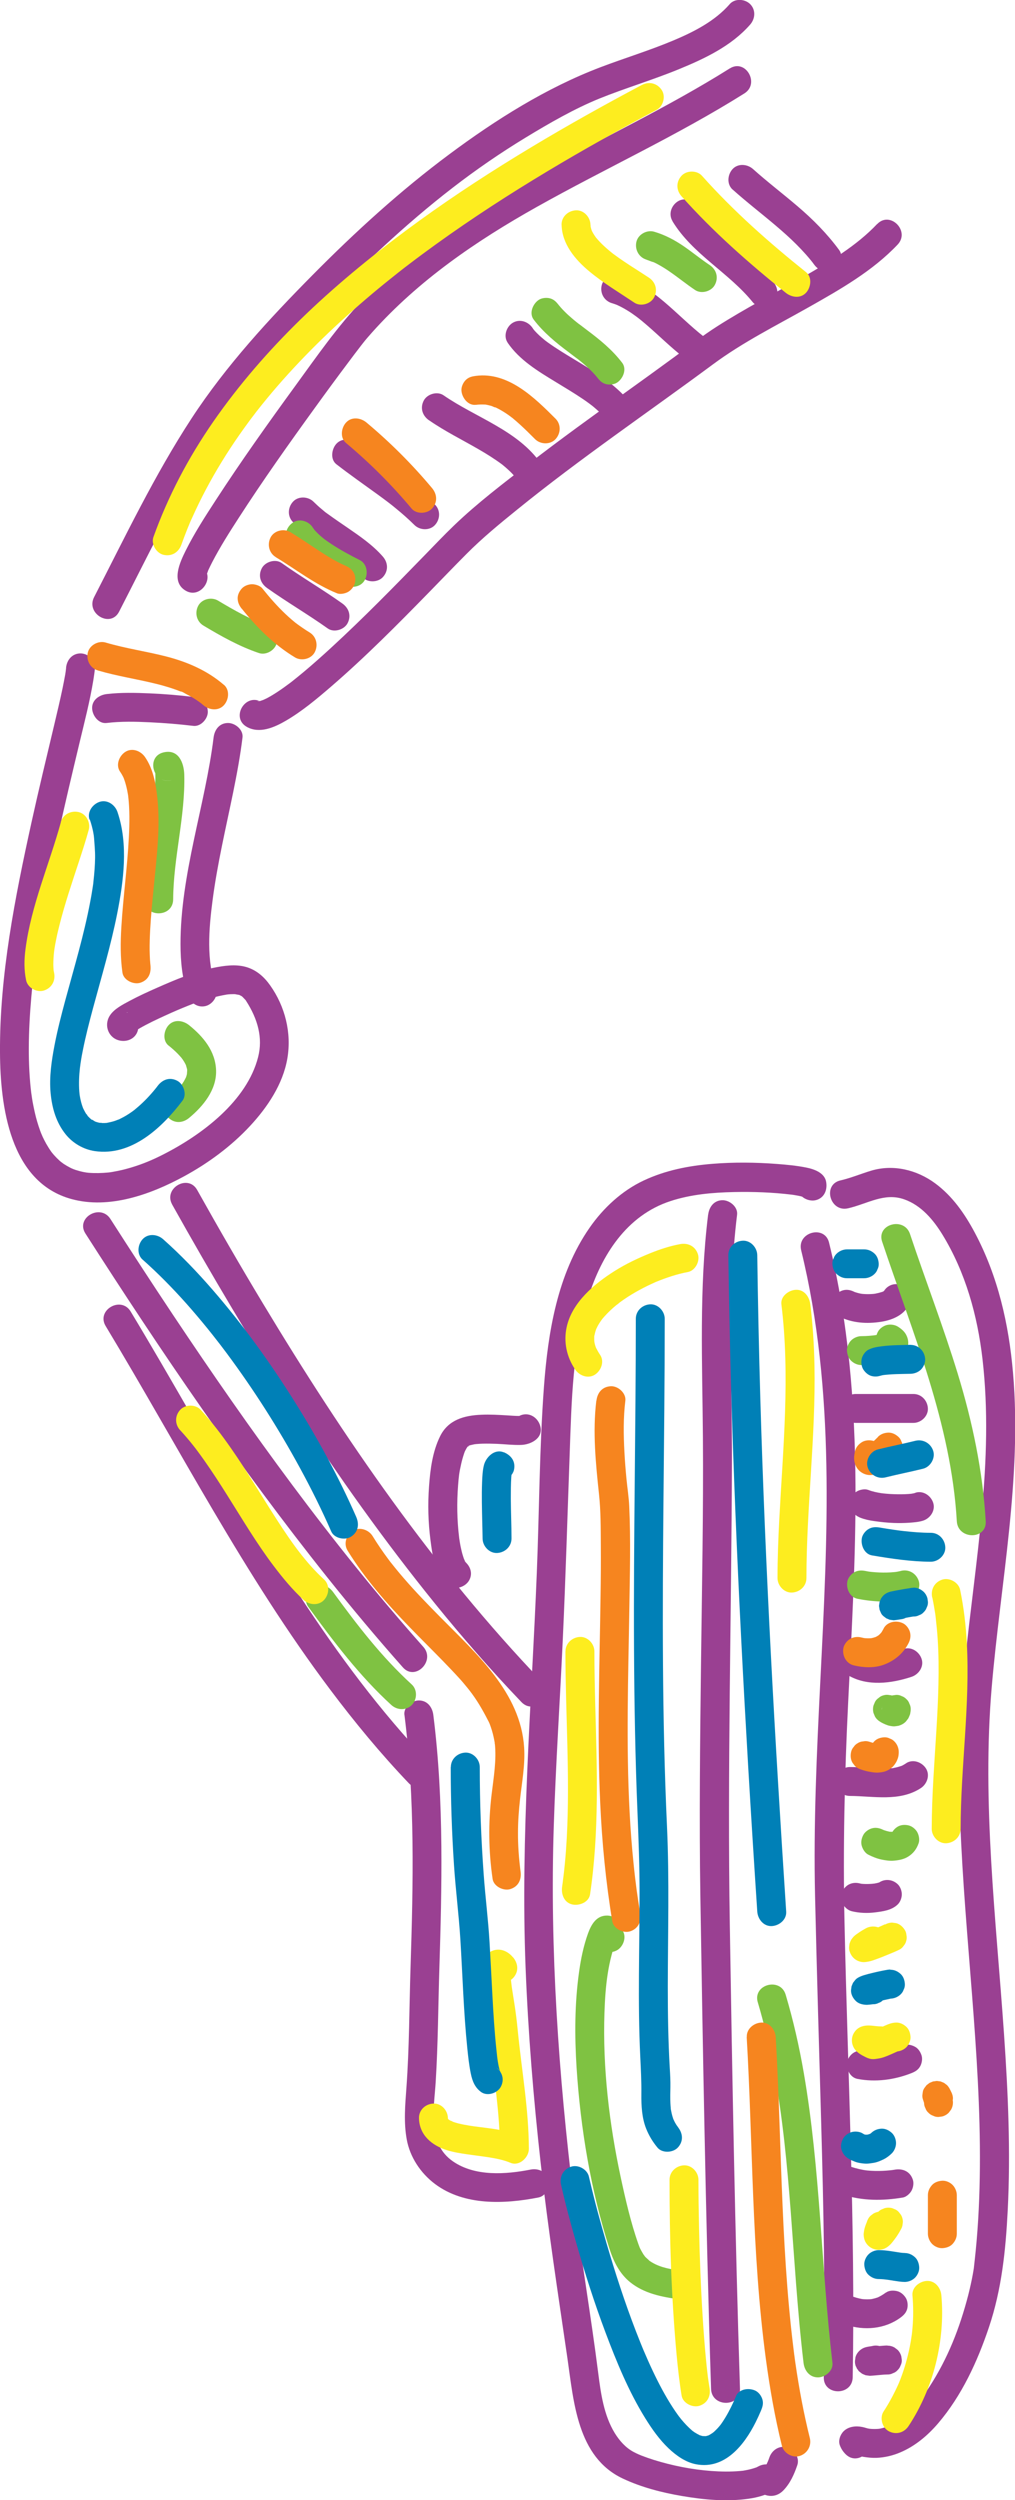 <?xml version="1.0" encoding="UTF-8"?><svg id="Layer_2" xmlns="http://www.w3.org/2000/svg" viewBox="0 0 175.49 432.22"><defs><style>.cls-1{fill:#0080b7;}.cls-2{fill:#f6851f;}.cls-3{fill:#fded1f;}.cls-4{fill:#9a4092;}.cls-5{fill:#7fc242;}</style></defs><g id="Layer_1-2"><path class="cls-4" d="M122.43,209.99c-1.57,12.75-1,25.63-.9,38.44s-.17,26.22-.33,39.32-.32,26.7-.11,40.05c.21,13.39,.44,26.77,.71,40.16,.3,15.01,.66,30.02,1.14,45.03,.1,3.21,5.1,3.22,5,0-.85-26.75-1.33-53.52-1.76-80.28-.43-26.63,.28-53.24,.37-79.86,.05-14.28-.85-28.64,.89-42.86,.16-1.34-1.27-2.5-2.5-2.5-1.49,0-2.33,1.15-2.5,2.5h0Z"/><path class="cls-4" d="M142.84,204.33c-.26-1.58-2.07-2.21-3.41-2.48-1.68-.34-3.41-.5-5.12-.63-3.7-.28-7.43-.32-11.13-.02-4.11,.33-8.13,1.12-11.88,2.88s-6.97,4.72-9.37,8.18c-5.56,8-7.19,18.05-7.89,27.56-.78,10.69-.8,21.43-1.23,32.14-.91,22.71-2.82,45.4-1.94,68.14,.44,11.33,1.36,22.65,2.62,33.92s2.98,22.44,4.61,33.64c1.09,7.5,1.68,17.11,9.58,20.83,3.23,1.52,6.74,2.42,10.25,3.02,3.81,.65,7.71,1.01,11.55,.46,1.48-.21,2.89-.61,4.22-1.3l-3.03-.39c1.38,1.36,3.34,1.76,4.8,.23,1.17-1.23,1.84-2.75,2.38-4.33,.44-1.28-.5-2.73-1.75-3.08-1.37-.38-2.63,.46-3.08,1.75-.31,.91-.69,1.7-1.36,2.4l1.77-.73c1.05,.63,1.3,.71,.77,.23-.82-.81-2.03-.91-3.03-.39-.12,.06-.25,.13-.37,.19,.45-.18,.08-.03,0,0-.29,.1-.59,.2-.89,.28-.32,.09-.65,.16-.98,.22-.62,.11-.29,.07-.94,.13-1.67,.15-3.35,.12-5.01,0-3.36-.25-6.74-.92-9.98-1.93-.7-.22-1.38-.46-2.06-.72-.31-.12-.79-.32-1.41-.65-1.37-.73-2.43-1.94-3.24-3.25-1.89-3.09-2.41-6.85-2.86-10.38-1.27-10.06-3.01-20.06-4.24-30.13-1.31-10.71-2.34-21.45-2.96-32.22s-.83-21.38-.49-32.06,1.06-21.54,1.56-32.31c.5-10.76,.81-21.52,1.2-32.29,.32-9.01,.49-18.21,3.2-26.9,2.28-7.33,6.63-14.22,14.23-16.7,3.55-1.16,7.27-1.48,10.99-1.56,3.32-.07,6.66,.05,9.95,.45,.46,.06-.28-.04,.15,.02,.17,.02,.34,.05,.5,.08,.3,.05,.6,.1,.89,.17,.22,.05,.47,.16,.7,.19,.32,.04-.45-.24-.23-.09-.2-.13-.79-.76-.86-1.18,.22,1.33,1.87,2.08,3.08,1.75,1.42-.39,1.96-1.74,1.75-3.08h0Z"/><path class="cls-4" d="M138.52,216.16c5.96,24.36,4.55,49.67,3.31,74.49-.62,12.36-1.19,24.73-.91,37.11,.3,13.08,.69,26.15,1.06,39.22,.41,14.67,.71,29.34,.45,44.01-.06,3.22,4.94,3.22,5,0,.47-26.27-.86-52.52-1.42-78.78-.27-12.62,.01-25.19,.63-37.8s1.34-25.11,1.27-37.69c-.08-14.07-1.22-28.2-4.57-41.9-.76-3.12-5.59-1.8-4.82,1.33h0Z"/><path class="cls-4" d="M146.6,208.9c3.44-.8,6.29-2.77,9.73-1.56,2.94,1.03,5.04,3.53,6.62,6.11,3.98,6.5,6.05,13.97,6.92,21.5,2.02,17.51-1.28,35.12-3.04,52.51-.94,9.22-1.16,18.41-.8,27.67,.38,9.96,1.27,19.9,2.04,29.83s1.43,19.78,1.35,29.69c-.04,4.85-.25,9.69-.73,14.52-.09,.93-.2,1.86-.3,2.78-.07,.63,.06-.34-.04,.31-.05,.31-.1,.63-.16,.94-.22,1.21-.49,2.4-.79,3.59-1.47,5.68-3.53,10.95-6.73,15.87-.81,1.25-1.37,2.02-2.28,3.05-.42,.47-.86,.93-1.31,1.37-.24,.23-.48,.44-.73,.66-.12,.1-.24,.21-.37,.31,.2-.16,.07-.05-.06,.04-.49,.36-1,.69-1.54,.98-.23,.12-.46,.24-.69,.34-.35,.16,.35-.13,0,0-.17,.06-.34,.12-.51,.18-.24,.08-.48,.14-.72,.2-.14,.03-.28,.06-.42,.09-.38,.08,.41-.04,.03,0-.58,.06-1.15,.06-1.73,0-.39-.03,.39,.07,0,0-.11-.02-.22-.04-.33-.06-.3-.08-.6-.18-.9-.24-1.12-.24-2.42-.1-3.26,.74-.59,.59-.95,1.62-.64,2.43,.23,.6,.53,1.06,.97,1.51,2.26,2.3,5.8-1.24,3.54-3.54-.11-.1-.2-.2-.29-.32l.64,1.1-.03-.09-.64,2.43,.05-.05-1.1,.64c-.55,.1-.19,.08,.12,.15s.59,.12,.89,.17c.72,.11,1.45,.19,2.19,.16,1.42-.06,2.78-.38,4.08-.93,2.57-1.08,4.76-2.92,6.57-5.04,4.08-4.78,6.79-10.67,8.78-16.59,2.21-6.57,2.9-13.3,3.25-20.2,.52-10.17,.06-20.37-.64-30.52-1.38-19.92-3.83-39.92-2.13-59.9,1.54-18.06,5.25-36.16,3.69-54.35-.72-8.44-2.6-16.74-6.6-24.26-1.74-3.27-3.86-6.33-6.87-8.55-3.16-2.33-7.22-3.33-11.04-2.19-1.8,.54-3.51,1.27-5.34,1.69-3.13,.73-1.81,5.55,1.33,4.82h0Z"/><path class="cls-4" d="M88.52,247.66v-1.2c.22-.37,.43-.74,.64-1.1,.49-.53,1.34-.66,.89-.53-.35,.1,.56,.06,.29-.04-.13-.05-.46,.01-.6,0-.67,0-1.35-.06-2.02-.1-1.51-.09-3.02-.18-4.53-.11-2.94,.12-5.69,.88-7.09,3.7-1.32,2.67-1.71,5.73-1.92,8.67-.23,3.11-.15,6.25,.25,9.33,.36,2.76,.81,6.13,3.24,7.87,1.1,.79,2.78,.19,3.42-.9,.74-1.26,.2-2.63-.9-3.42,.66,.47,.32,.21,.14,.04,.51,.47,.17,.27,.05-.01s-.24-.55-.06-.08c-.1-.27-.2-.54-.28-.81-.16-.51-.28-1.03-.39-1.55-.06-.29-.11-.58-.16-.88-.03-.15-.05-.31-.07-.46-.12-.77,.06,.51-.04-.29-.36-2.97-.41-6-.18-8.98,.12-1.57,.18-2.17,.53-3.7,.13-.6,.3-1.19,.49-1.77,.04-.13,.09-.25,.13-.37,.12-.34-.19,.39-.04,.08,.11-.23,.23-.46,.36-.69,.16-.28,.42-.49,.05-.12,.13-.13,.26-.26,.39-.39-.55,.56,.32-.08-.23,.14,.33-.13,.67-.21,1.02-.28,.08-.02,.48-.08,.03-.02,.16-.02,.33-.04,.49-.05,.35-.03,.69-.05,1.04-.06,.82-.02,1.63,0,2.45,.03,1.38,.06,2.78,.23,4.16,.19,1.8-.05,4.05-1.26,3.28-3.46-.45-1.27-1.71-2.12-3.08-1.75-1.24,.34-2.19,1.79-1.75,3.08h0Z"/><path class="cls-4" d="M29.77,208.25c13.43,24,28.05,47.47,45.37,68.89,4.78,5.91,9.77,11.63,15.02,17.12,2.23,2.33,5.76-1.21,3.54-3.54-18.76-19.59-34.23-42.12-48.19-65.3-3.92-6.5-7.71-13.07-11.42-19.7-1.57-2.81-5.89-.29-4.32,2.52h0Z"/><path class="cls-4" d="M14.77,213.25c13.05,20.38,26.66,40.44,41.76,59.37,4.24,5.32,8.61,10.54,13.13,15.64,2.14,2.41,5.67-1.14,3.54-3.54-15.94-17.95-30.01-37.49-43.31-57.44-3.65-5.48-7.25-11.01-10.8-16.55-1.73-2.7-6.06-.2-4.32,2.52h0Z"/><path class="cls-4" d="M18.27,229.25c12.72,21.09,24,43.14,38.84,62.88,4.22,5.62,8.7,11.04,13.55,16.13,2.22,2.33,5.76-1.21,3.54-3.54-16.9-17.74-29.11-39.23-41.26-60.32-3.41-5.91-6.82-11.83-10.35-17.67-1.66-2.75-5.99-.24-4.32,2.52h0Z"/><path class="cls-4" d="M69.93,296.49c1.83,14.46,1.52,29.1,1.05,43.64-.22,6.91-.21,13.88-.71,20.77-.22,3.02-.49,6.01,.06,9s2.36,5.78,4.9,7.68c5.05,3.77,11.99,3.47,17.86,2.32,1.33-.26,2.08-1.84,1.75-3.08-.38-1.38-1.75-2.01-3.08-1.75-4.27,.84-9.6,1.24-13.44-1.41-4.51-3.1-3.28-9.06-2.99-13.73,.41-6.58,.43-13.22,.64-19.82,.22-6.97,.4-13.95,.34-20.92-.07-7.59-.44-15.18-1.39-22.72-.17-1.34-1.03-2.5-2.5-2.5-1.22,0-2.67,1.15-2.5,2.5h0Z"/><path class="cls-4" d="M152.52,223.83c.33-.89,.28-.59,.16-.41-.06,.1-.2,.28,.1-.11,.32-.42,.03-.1-.07,.01,.57-.58,.39-.29,.11-.13-.06,.03-.35,.23-.4,.2,0,0,.7-.27,.31-.13-.07,.03-.15,.05-.22,.08-.19,.06-.37,.12-.57,.17-.38,.1-.76,.17-1.15,.22l.66-.09c-.92,.12-1.84,.12-2.76,0l.66,.09c-.38-.05-.76-.12-1.13-.23-.16-.04-.32-.1-.48-.15-.03-.01-.25-.06-.26-.1,.01,.05,.67,.3,.2,.07-.61-.3-1.25-.44-1.93-.25-.58,.16-1.21,.61-1.49,1.15-.59,1.12-.36,2.81,.9,3.42,2.26,1.1,4.72,1.25,7.17,.87,2.08-.32,4.24-1.27,5-3.36,.21-.58,.05-1.41-.25-1.93s-.9-1.01-1.49-1.15c-1.41-.32-2.59,.43-3.08,1.75h0Z"/><path class="cls-4" d="M157.93,240.99h-10c-1.31,0-2.56,1.15-2.5,2.5s1.1,2.5,2.5,2.5h10c1.31,0,2.56-1.15,2.5-2.5s-1.1-2.5-2.5-2.5h0Z"/><path class="cls-4" d="M158.27,258.08c-.24,.08-.48,.12-.73,.16-.37,.07,.73-.08,.33-.04-.08,0-.15,.02-.23,.03-.18,.02-.36,.03-.55,.05-.84,.06-1.69,.06-2.53,.03-.45-.01-.89-.04-1.34-.08-.23-.02-.46-.04-.69-.07-.1-.01-.21-.03-.31-.04,.83,.07,.37,.05,.18,.02-.78-.12-1.56-.28-2.3-.57-.57-.22-1.42-.04-1.93,.25s-1.01,.9-1.15,1.49c-.33,1.44,.44,2.56,1.75,3.08,.77,.3,1.6,.47,2.42,.58,1.12,.16,2.24,.28,3.37,.32,.88,.03,1.76,.02,2.64-.04,.8-.06,1.64-.12,2.4-.36,1.24-.4,2.17-1.75,1.75-3.08-.4-1.25-1.74-2.17-3.08-1.75h0Z"/><path class="cls-4" d="M156.27,285.08c-1.14,.38-2.31,.67-3.51,.83l.66-.09c-.97,.12-1.93,.15-2.9,.03l.66,.09c-.44-.06-.87-.15-1.29-.28-.09-.03-.17-.06-.26-.09-.44-.16,.08,.09,.16,.07-.12,.03-.5-.25-.6-.32-1.13-.66-2.79-.3-3.42,.9s-.31,2.72,.9,3.42c3.31,1.93,7.44,1.4,10.93,.25,1.24-.41,2.18-1.75,1.75-3.08-.4-1.24-1.75-2.18-3.08-1.75h0Z"/><path class="cls-4" d="M156.67,304.83c-.2,.13-.4,.25-.6,.36-.1,.05-.21,.1-.31,.15,.33-.14,.38-.16,.12-.06-.38,.13-.76,.24-1.16,.32-.11,.02-.23,.04-.34,.06-.28,.04-.23,.04,.14-.02-.1,.07-.42,.04-.53,.05-.45,.03-.91,.04-1.37,.04-1.9-.02-3.79-.24-5.69-.25-1.31,0-2.56,1.15-2.5,2.5s1.1,2.49,2.5,2.5c4.1,.02,8.58,1.04,12.26-1.34,1.1-.71,1.65-2.25,.9-3.42-.71-1.1-2.25-1.66-3.42-.9h0Z"/><path class="cls-4" d="M151.66,325.72s-.03,.02-.04,.04l.51-.39c-.1,.08-.21,.13-.32,.18l.6-.25c-.52,.21-1.08,.31-1.63,.39l.66-.09c-.93,.12-1.89,.15-2.82,.03l.66,.09c-.23-.03-.46-.07-.68-.13-.64-.16-1.35-.09-1.93,.25-.52,.3-1.01,.9-1.15,1.49-.15,.64-.11,1.36,.25,1.93,.35,.54,.86,.99,1.49,1.15,1.31,.32,2.71,.37,4.05,.2s2.84-.36,3.88-1.35c.46-.43,.73-1.15,.73-1.77s-.27-1.35-.73-1.77c-1.02-.94-2.52-.96-3.54,0h0Z"/><path class="cls-4" d="M156.27,353.58c-1.29,.51-2.63,.87-4,1.06l.66-.09c-1.12,.15-2.24,.18-3.37,.04l.66,.09c-.21-.03-.42-.06-.63-.1-.67-.13-1.32-.1-1.93,.25-.52,.3-1.01,.9-1.15,1.49-.28,1.23,.37,2.81,1.75,3.08,3.12,.6,6.39,.16,9.33-1,.63-.25,1.14-.55,1.49-1.15,.31-.54,.45-1.33,.25-1.93s-.57-1.19-1.15-1.49-1.31-.49-1.93-.25h0Z"/><path class="cls-4" d="M154.77,375.08c-.28,.05-.57,.09-.85,.13l.66-.09c-1.75,.23-3.51,.27-5.26,.04l.66,.09c-.98-.14-1.94-.36-2.89-.67-1.24-.41-2.79,.47-3.08,1.75-.31,1.37,.41,2.64,1.75,3.08,3.37,1.1,6.87,1.07,10.33,.5,.58-.09,1.21-.66,1.49-1.15,.31-.54,.45-1.33,.25-1.93-.45-1.4-1.69-1.97-3.08-1.75h0Z"/><path class="cls-4" d="M153.17,396.33c-.5,.37-1.03,.68-1.59,.93l.6-.25c-.61,.26-1.24,.43-1.89,.52l.66-.09c-.7,.09-1.4,.08-2.1,0l.66,.09c-.65-.09-1.29-.24-1.91-.45-1.24-.41-2.79,.47-3.08,1.75-.31,1.37,.41,2.64,1.75,3.08,3.15,1.03,6.71,.76,9.43-1.25,.54-.4,.96-.82,1.15-1.49,.16-.6,.09-1.4-.25-1.93s-.86-1-1.49-1.15-1.4-.14-1.93,.25h0Z"/><path class="cls-4" d="M153.43,405.49c-.43,0-.86,.05-1.29,.08-.47,.04-.94,.09-1.41,.12-.12,0-.26,.03-.38,.02l.66,.09s0,0-.01,0l.6,.25s0,0,0,0l.51,.39h0c.13,.17,.26,.34,.39,.51h0c.08,.2,.17,.4,.25,.6h0v1.33h0c-.08,.2-.17,.4-.25,.6h0c-.13,.17-.26,.34-.39,.51,0,0,0,0,0,0l-.51,.39s0,0,0,0l-.6,.25c.09-.04,.2-.05,.3-.07,.26-.05,.52-.09,.78-.14,.33-.08,.61-.23,.85-.45,.27-.18,.49-.41,.64-.7,.18-.29,.28-.6,.3-.93,.07-.33,.06-.66-.04-1l-.25-.6c-.22-.38-.52-.67-.9-.9l-.6-.25c-.44-.12-.89-.12-1.33,0-.35,.06-.71,.1-1.05,.19-.22,.06-.45,.15-.65,.27-.54,.32-1.01,.88-1.15,1.5l-.04,.33c-.07,.33-.06,.66,.04,1h0c.02,.11,.06,.21,.13,.3,.17,.4,.06,.21,.32,.55,.05,.1,.12,.18,.2,.25l.51,.39c.06,.04,.54,.24,.61,.26,.03,0,.64,.09,.67,.09,0,0,.01,0,.02,0,.03,0,.06,0,.1,0,.65-.03,1.29-.11,1.93-.16,.34-.03,.69-.06,1.03-.06,.34,.01,.67-.06,.96-.22,.31-.1,.58-.27,.8-.52,.24-.23,.42-.49,.52-.8,.16-.3,.23-.62,.22-.96l-.09-.66c-.12-.42-.33-.79-.64-1.1l-.51-.39c-.39-.23-.81-.34-1.26-.34h0Z"/><path class="cls-4" d="M11.43,115.49c-.03,.37-.21,1.07,0,.18-.07,.32-.1,.66-.16,.98-.14,.79-.3,1.58-.46,2.37-.43,2.05-.92,4.1-1.4,6.14-1.34,5.66-2.71,11.31-3.96,16.99C2.59,155.16-.08,168.58,0,181.95c.05,9.27,1.68,22.39,12.32,25.33,6.56,1.82,13.77-.8,19.49-3.91,4.2-2.28,8.17-5.21,11.42-8.71,3.01-3.24,5.69-7.23,6.45-11.66s-.38-9-2.97-12.65c-1.05-1.49-2.41-2.69-4.2-3.19s-3.76-.22-5.57,.15c-3.44,.7-6.6,2.05-9.8,3.46-1.61,.71-3.22,1.45-4.77,2.28-1.19,.64-2.68,1.39-3.41,2.57-1.04,1.67-.2,3.89,1.79,4.28,1.32,.26,2.7-.38,3.08-1.75,.34-1.23-.42-2.81-1.75-3.08-.33-.06-.21-.18,.28,.15l.52,1.28c.59,.59,.69,1.18,.31,1.76,.06-.11-.46,.59,0,.09-.38,.41-.2,.15,.13-.07,.28-.18,.56-.35,.85-.52,1.39-.8,2.84-1.48,4.3-2.15,1.63-.75,2.7-1.2,4.14-1.78,1.25-.5,2.48-.95,3.79-1.28,.92-.23,1.85-.45,2.79-.61,.08-.01,.5-.06,.05-.01,.19-.02,.37-.04,.56-.05,.38-.02,.75-.02,1.13,0-.66-.04,.25,.08,.43,.12,.14,.04,.41,.19-.1-.06,.13,.06,.26,.16,.4,.21s.47,.35,.02-.02c.1,.08,.2,.16,.29,.25,.14,.15,.28,.29,.42,.44,.34,.39-.18-.3,.15,.2,2.04,3.16,2.93,6.42,2.09,9.71-1.92,7.58-9.67,13.44-16.48,16.89-1.75,.89-3.39,1.58-5.28,2.16-.82,.25-1.64,.47-2.48,.64-.34,.07-.67,.13-1.01,.19-.19,.03-.38,.06-.57,.09,.41-.06,.22-.03-.08,0-1.14,.11-2.27,.14-3.42,.05-.33-.03-.66-.1-.12,0-.25-.05-.5-.08-.75-.13-.48-.1-.95-.23-1.42-.38-.23-.08-.44-.17-.67-.25,.77,.28,0,0-.17-.1-.41-.21-.81-.44-1.19-.69-.16-.11-.78-.62-.16-.09-.17-.15-.35-.29-.52-.44-.34-.31-.67-.64-.97-.98-.16-.18-.3-.36-.45-.54,.32,.39,.15,.21-.04-.06-.31-.44-.59-.89-.86-1.36-.22-.4-.43-.8-.62-1.21-.07-.15-.41-.99-.12-.26-.11-.27-.22-.54-.32-.82-.37-1.03-.68-2.08-.92-3.15-.13-.58-.25-1.17-.36-1.75-.04-.24-.08-.48-.12-.73-.03-.18-.18-1.32-.1-.64-.33-2.65-.46-5.33-.45-8,.01-2.96,.18-5.91,.44-8.86,.14-1.57,.31-3.13,.5-4.69,.22-1.79,.3-2.42,.57-4.23,.93-6.27,2.15-12.5,3.49-18.7,1.18-5.43,2.47-10.84,3.76-16.24,.86-3.6,1.8-7.21,2.4-10.87,.11-.7,.22-1.41,.28-2.12,.12-1.35-1.23-2.5-2.5-2.5-1.45,0-2.38,1.15-2.5,2.5h0Z"/><path class="cls-4" d="M36.93,127.49c-1.43,11.68-5.74,23.63-5.72,35.75,0,3,.3,6.08,1.31,8.92,.45,1.27,1.71,2.12,3.08,1.75,1.23-.34,2.2-1.8,1.75-3.08-1.7-4.8-1.25-10.21-.58-15.31,.82-6.23,2.28-12.37,3.54-18.52,.64-3.15,1.23-6.31,1.62-9.51,.16-1.34-1.27-2.5-2.5-2.5-1.49,0-2.33,1.15-2.5,2.5h0Z"/><path class="cls-4" d="M33.43,120.49c-2.49-.31-4.99-.51-7.5-.62s-5.02-.17-7.5,.12c-1.29,.16-2.57,1.04-2.5,2.5,.05,1.22,1.11,2.67,2.5,2.5,2.48-.3,5.01-.24,7.5-.12s5.01,.32,7.5,.62c1.3,.16,2.56-1.26,2.5-2.5-.07-1.49-1.1-2.33-2.5-2.5h0Z"/><path class="cls-4" d="M126.16,.72c-2.59,2.96-6.22,4.8-9.82,6.31-4.11,1.72-8.38,3.02-12.54,4.6-9.36,3.56-18.09,9.07-26.1,15.03-8.46,6.29-16.25,13.4-23.66,20.89s-14.94,15.63-20.9,24.75c-6.43,9.84-11.5,20.49-16.87,30.93-1.47,2.86,2.84,5.39,4.32,2.52,4.78-9.3,9.32-18.75,14.8-27.66,2.66-4.33,5.55-8.54,8.75-12.49,3.44-4.24,7.26-8.17,11.07-12.1,7.24-7.47,14.81-14.68,23.05-21.04,4.05-3.13,8.28-6.04,12.66-8.7,4.05-2.46,8.4-4.97,12.71-6.72s9.2-3.21,13.71-5.06,9.11-4.02,12.36-7.73c.89-1.02,1-2.54,0-3.54-.91-.91-2.64-1.02-3.54,0h0Z"/><path class="cls-4" d="M126.17,11.83c-21.16,13.3-45.77,21.59-63.41,39.98-4.38,4.57-8.02,9.84-11.74,14.95-4.71,6.47-9.35,12.99-13.71,19.7-1.84,2.83-3.69,5.69-5.2,8.72-.99,2-2.64,5.46,.05,6.97s5.33-2.74,2.52-4.32c.44,.25,.84,.83,.95,1.23-.06-.23,.05,.87,.06,.37,0-.43-.22,.78-.03,.21,.05-.16,.08-.33,.14-.48s.11-.31,.17-.47c.24-.72-.21,.42,.06-.15,.22-.46,.43-.92,.67-1.37,1.36-2.62,2.95-5.13,4.55-7.6,4.2-6.51,8.68-12.83,13.22-19.1,1.92-2.66,3.86-5.3,5.83-7.92,.69-.93,1.39-1.85,2.1-2.77,.13-.17,.64-.83,.08-.1,.1-.13,.21-.27,.31-.4,.48-.62,1-1.2,1.52-1.79,8.05-9.01,17.99-15.82,28.47-21.7,11.9-6.68,24.35-12.37,35.92-19.64,2.72-1.71,.21-6.04-2.52-4.32h0Z"/><path class="cls-4" d="M151.66,38.72c-3.6,3.8-8.21,6.52-12.71,9.11-4.98,2.86-10.1,5.49-14.94,8.58-2.54,1.62-4.92,3.48-7.35,5.26-2.89,2.12-5.79,4.21-8.7,6.3-5.53,3.98-11.06,7.97-16.46,12.14-4.43,3.41-8.96,6.85-13,10.73-1.74,1.67-3.4,3.43-5.08,5.15-5.28,5.43-10.58,10.85-16.16,15.98-1.52,1.4-3.07,2.78-4.65,4.11-.74,.62-1.49,1.23-2.25,1.83,.45-.35-.09,.07-.16,.12-.16,.12-.32,.24-.49,.36-.31,.23-.62,.46-.94,.68-.61,.43-1.24,.84-1.88,1.22-.26,.15-.52,.3-.79,.44-.14,.07-.98,.44-.55,.27s-.33,.11-.47,.15c-.41,.12-.73-.07-.02,.05-.02,0-.51,.03-.51,0,.02-.15,.79,.16,.37,.03-.35-.11,.69,.35,.27,.11-2.81-1.58-5.33,2.74-2.52,4.32,2.2,1.24,4.77,.09,6.75-1.06,2.81-1.64,5.36-3.78,7.82-5.9,5.97-5.15,11.53-10.77,17.04-16.41,2.12-2.17,4.22-4.36,6.36-6.51,2.75-2.77,5.77-5.25,8.8-7.7,10.92-8.86,22.59-16.77,33.88-25.13,5.13-3.8,10.91-6.68,16.45-9.81s11.1-6.29,15.43-10.86c2.21-2.34-1.32-5.88-3.54-3.54h0Z"/><path class="cls-4" d="M126.66,32.76c2.44,2.19,5.04,4.18,7.53,6.3,1.2,1.02,2.38,2.07,3.5,3.19,.58,.58,1.14,1.17,1.68,1.78,.27,.31,.54,.62,.8,.94,.13,.16,.26,.32,.39,.49-.25-.32,.19,.26,.21,.29,.77,1.05,2.2,1.68,3.42,.9,1.04-.67,1.72-2.29,.9-3.42-2.08-2.83-4.51-5.28-7.17-7.55s-5.22-4.21-7.72-6.45c-.97-.87-2.59-1.03-3.54,0-.87,.95-1.04,2.6,0,3.54h0Z"/><path class="cls-4" d="M116.27,38.25c3.48,5.72,9.74,8.87,13.89,14.01,.83,1.02,2.69,.92,3.54,0,1-1.08,.88-2.45,0-3.54-2.04-2.53-4.58-4.59-7.04-6.68-1.2-1.02-2.39-2.05-3.5-3.16-.52-.52-1.02-1.06-1.49-1.62-.13-.15-.25-.3-.37-.46,.38,.48-.02-.04-.07-.12-.22-.31-.43-.63-.63-.96-.68-1.12-2.27-1.64-3.42-.9s-1.63,2.23-.9,3.42h0Z"/><path class="cls-4" d="M105.77,52.4c.32,.1,.63,.21,.94,.33,.26,.1,.14,.07-.05-.02,.15,.08,.3,.14,.45,.21,.58,.29,1.14,.61,1.69,.96,.29,.19,.58,.38,.86,.59,.14,.1,.29,.21,.43,.31,.08,.06,.48,.37,.09,.06,.54,.42,1.07,.86,1.59,1.31,2.15,1.85,4.16,3.86,6.4,5.61,1.03,.8,2.55,1.08,3.54,0,.82-.9,1.1-2.67,0-3.54-4.71-3.69-8.69-8.81-14.6-10.64-1.25-.39-2.78,.46-3.08,1.75-.31,1.36,.41,2.66,1.75,3.08h0Z"/><path class="cls-4" d="M87.77,59.25c2.04,2.99,5.24,4.92,8.28,6.77,1.6,.98,3.22,1.94,4.77,2.99,.39,.26,.77,.54,1.15,.82,.08,.06,.61,.47,.23,.17,.18,.14,.36,.28,.53,.43,.68,.57,1.32,1.17,1.92,1.82,.91,1,2.61,.92,3.54,0,.99-.99,.91-2.54,0-3.54-2.52-2.76-5.84-4.72-9.01-6.64-1.5-.91-3.01-1.82-4.44-2.85-.14-.1-.29-.21-.43-.32-.47-.35,.25,.22-.15-.12-.31-.26-.61-.51-.91-.78-.28-.26-.54-.53-.8-.81-.1-.11-.19-.24-.29-.35-.12-.14-.08-.09,.12,.15-.07-.09-.14-.19-.2-.29-.76-1.11-2.2-1.61-3.42-.9-1.1,.65-1.66,2.3-.9,3.42h0Z"/><path class="cls-4" d="M74.17,72.65c2.71,1.88,5.69,3.35,8.54,5,1.41,.81,2.78,1.67,4.09,2.64,.23,.17-.26-.22,.1,.08,.17,.14,.33,.27,.49,.41,.26,.23,.52,.46,.77,.7s.47,.47,.69,.72c.13,.15,.25,.29,.37,.45-.26-.33-.09-.1,.05,.11,.76,1.11,2.2,1.61,3.42,.9,1.1-.65,1.66-2.3,.9-3.42-3.96-5.81-11.33-8.04-16.9-11.9-1.08-.75-2.82-.23-3.42,.9-.67,1.28-.25,2.62,.9,3.42h0Z"/><path class="cls-4" d="M58.16,80.26c2.37,1.84,4.83,3.55,7.25,5.31,.55,.4,1.09,.8,1.63,1.21,.16,.12,.32,.24,.47,.36-.21-.16-.07-.05,.06,.05,.28,.22,.56,.44,.83,.67,1.13,.92,2.22,1.88,3.26,2.91,.93,.92,2.62,1,3.54,0s.99-2.55,0-3.54c-2.11-2.1-4.48-3.93-6.88-5.69-1.12-.82-2.26-1.63-3.39-2.44-.58-.42-1.16-.84-1.74-1.26-.29-.21-.58-.42-.86-.64-.13-.1-.25-.19-.38-.29-.01-.01-.62-.47-.25-.19-1.03-.8-2.54-1.08-3.54,0-.82,.89-1.1,2.68,0,3.54h0Z"/><path class="cls-4" d="M50.66,90.26c1.96,1.94,4.27,3.48,6.53,5.03,.53,.36,1.06,.73,1.59,1.1,.26,.18,.52,.37,.77,.56,.13,.09,.25,.19,.38,.28,.07,.06,.15,.11,.22,.17l-.21-.16c.21,.04,.54,.43,.71,.58,.25,.21,.5,.43,.74,.65,.45,.41,.87,.84,1.27,1.3,.86,.99,2.67,.95,3.54,0,.97-1.06,.92-2.48,0-3.54-1.74-2-3.99-3.54-6.16-5.03-1.07-.73-2.14-1.46-3.19-2.22-.25-.19-.53-.36-.77-.57,.46,.41-.01-.01-.09-.08-.12-.1-.24-.2-.36-.3-.5-.41-.97-.85-1.43-1.3-.93-.92-2.62-1-3.54,0s-.99,2.55,0,3.54h0Z"/><path class="cls-4" d="M46.17,101.65c3.43,2.44,7.07,4.56,10.5,7,1.07,.76,2.83,.22,3.42-.9,.68-1.29,.24-2.61-.9-3.42-3.43-2.44-7.07-4.56-10.5-7-1.07-.76-2.83-.22-3.42,.9-.68,1.29-.24,2.61,.9,3.42h0Z"/><path class="cls-5" d="M107.59,333.73c.26,.36,.04,.1-.02-.18-.04-.17-.06-.33-.11-.49-.34-1.09-1.33-1.89-2.49-1.9-1.88-.02-2.75,1.57-3.31,3.1-.76,2.12-1.22,4.34-1.53,6.56-.78,5.52-.79,11.11-.44,16.66,.68,10.5,2.45,21.14,5.65,31.18,.71,2.23,1.75,4.38,3.6,5.88,2.43,1.96,5.47,2.56,8.49,2.96,1.34,.18,2.5-1.27,2.5-2.5,0-1.5-1.15-2.32-2.5-2.5-2.01-.26-3.78-.66-5.27-1.75,.35,.25-.39-.38-.5-.49s-.2-.22-.29-.33c.35,.42-.08-.13-.12-.19-.19-.32-.38-.64-.55-.97-.07-.14-.13-.28-.19-.42,.19,.44-.11-.32-.14-.41-1.31-3.71-2.22-7.69-3.05-11.54-1.99-9.3-3.13-18.93-2.81-28.45,.15-4.55,.58-9,2.34-13.29l-.64,1.1-.09,.07-1.26,.34h.12c-.59-.26-1.18-.5-1.77-.75l.08,.06-.64-1.1c.27,.64,.2,1.25,.64,1.86,.78,1.1,2.18,1.62,3.42,.9,1.08-.63,1.69-2.32,.9-3.42h0Z"/><path class="cls-5" d="M131.02,346.16c4.67,15.72,5.35,32.18,6.6,48.43,.36,4.64,.76,9.28,1.31,13.91,.16,1.34,1.04,2.5,2.5,2.5,1.23,0,2.66-1.15,2.5-2.5-1.96-16.65-2.09-33.49-4.94-50.04-.79-4.6-1.82-9.15-3.15-13.62-.92-3.08-5.74-1.77-4.82,1.33h0Z"/><path class="cls-5" d="M154.02,317.33s-.02,.07-.04,.1l.25-.6c-.06,.13-.12,.24-.21,.35l.39-.51c-.08,.09-.16,.17-.25,.25l.51-.39c-.14,.11-.29,.2-.46,.27l.6-.25c-.24,.1-.48,.16-.73,.19l.66-.09c-.42,.05-.84,.04-1.26-.02l.66,.09c-.56-.08-1.11-.24-1.64-.45l.6,.25c-.14-.06-.28-.12-.42-.19-.61-.3-1.26-.44-1.93-.25-.58,.16-1.21,.61-1.49,1.15-.31,.58-.46,1.28-.25,1.93,.19,.59,.57,1.21,1.15,1.49,.71,.35,1.45,.66,2.22,.82,.71,.15,1.47,.27,2.2,.2,.86-.08,1.69-.23,2.44-.7,.9-.56,1.47-1.33,1.81-2.32,.21-.59,.05-1.4-.25-1.93s-.9-1.01-1.49-1.15c-.64-.15-1.36-.11-1.93,.25s-.92,.85-1.15,1.49h0Z"/><path class="cls-5" d="M152.43,295.49s0,.07,0,.11l.09-.66s-.02,.09-.03,.13l.25-.6s-.03,.05-.04,.07l.39-.51s-.03,.04-.05,.06l.51-.39s-.04,.03-.07,.04l.6-.25s-.07,.02-.11,.03l.66-.09c-.06,0-.13,0-.19,0l.66,.09c-.14-.02-.28-.07-.42-.12l.6,.25c-.2-.09-.4-.19-.58-.31-.29-.18-.6-.28-.93-.3-.33-.07-.66-.06-1,.04-.33,.08-.61,.23-.85,.45-.27,.18-.49,.41-.64,.7l-.25,.6c-.12,.44-.12,.89,0,1.33l.25,.6c.22,.38,.52,.67,.9,.9,.17,.11,.36,.21,.55,.3,.26,.12,.53,.24,.81,.33,.07,.02,.15,.04,.23,.06,.2,.03,.59,.12,.86,.1,.16-.01,.52-.06,.67-.09,0,0,.01,0,.02,0,.02,0,.03,0,.05-.01,.23-.07,.46-.16,.67-.28s.41-.27,.58-.45c0,0,.01-.01,.02-.02l.39-.51s0-.01,.01-.02c0-.02,.02-.03,.03-.05,.06-.12,.21-.48,.26-.61,0-.01,0-.02,.01-.03,0-.02,.01-.04,.02-.06,.05-.27,.1-.54,.1-.81,.01-.34-.06-.67-.22-.96-.1-.31-.27-.58-.52-.8-.23-.24-.49-.42-.8-.52-.3-.16-.62-.23-.96-.22l-.66,.09c-.42,.12-.79,.33-1.1,.64l-.39,.51c-.23,.39-.34,.81-.34,1.26h0Z"/><path class="cls-5" d="M155.77,271.58c-.39,.09-.78,.17-1.17,.22l.66-.09c-1.72,.23-3.48,.19-5.19-.03l.66,.09c-.38-.05-.76-.11-1.13-.19-.67-.13-1.32-.1-1.93,.25-.52,.3-1.01,.9-1.15,1.49-.28,1.24,.37,2.81,1.75,3.08,2.87,.56,5.96,.7,8.83,0,1.27-.31,2.15-1.82,1.75-3.08-.43-1.32-1.71-2.08-3.08-1.75h0Z"/><path class="cls-5" d="M152.67,233.65c.08,.05,.17,.11,.25,.17l-.51-.39c.09,.07,.17,.14,.24,.22l-.39-.51s.07,.09,.09,.15l-.25-.6s.02,.06,.03,.1l-.09-.66s0,.06,0,.09l.09-.66s-.01,.06-.03,.09l.25-.6s-.03,.06-.05,.09l.39-.51s-.08,.09-.13,.13l.51-.39c-.13,.1-.27,.17-.42,.23l.6-.25c-.72,.3-1.53,.42-2.3,.53l.66-.09c-.88,.12-1.78,.2-2.67,.2-.64,0-1.31,.28-1.77,.73s-.76,1.15-.73,1.77,.24,1.32,.73,1.77,1.09,.73,1.77,.73c1.28,0,2.58-.16,3.85-.37,1.65-.27,3.62-.86,4.14-2.67,.22-.78,.09-1.58-.3-2.27-.32-.57-.88-1.02-1.42-1.35s-1.31-.42-1.93-.25c-.58,.16-1.21,.61-1.49,1.15-.31,.58-.46,1.28-.25,1.93s.58,1.15,1.15,1.49h0Z"/><path class="cls-5" d="M152.52,214.66c5.3,15.86,11.93,31.43,12.91,48.34,.19,3.2,5.19,3.22,5,0-.51-8.69-2.3-17.21-4.84-25.52-2.49-8.14-5.56-16.08-8.25-24.14-1.01-3.04-5.85-1.73-4.82,1.33h0Z"/><path class="cls-5" d="M35.17,108.15c3.06,1.83,6.21,3.61,9.6,4.75,1.24,.42,2.79-.48,3.08-1.75,.32-1.38-.42-2.63-1.75-3.08-.39-.13-.77-.27-1.15-.42-.11-.04-.7-.29-.32-.13s.03,.01-.05-.02c-.09-.04-.19-.08-.28-.12-.8-.36-1.59-.75-2.37-1.15-1.44-.75-2.85-1.57-4.24-2.4-1.12-.67-2.79-.29-3.42,.9s-.3,2.7,.9,3.42h0Z"/><path class="cls-5" d="M49.77,93.75c1.14,1.86,2.93,3.24,4.72,4.44,1.65,1.11,3.4,2.06,5.18,2.95,1.17,.59,2.76,.35,3.42-.9,.6-1.13,.35-2.8-.9-3.42-1.69-.85-3.36-1.75-4.94-2.8-.39-.26-.77-.52-1.15-.8-.14-.1-.5-.43,.07,.06-.08-.07-.18-.14-.26-.21-.17-.14-.34-.28-.5-.42-.32-.28-.63-.58-.92-.9-.13-.14-.24-.29-.37-.43,.57,.66,.09,.1-.03-.1-.68-1.11-2.27-1.64-3.42-.9s-1.63,2.23-.9,3.42h0Z"/><path class="cls-5" d="M92.27,55.25c1.73,2.27,3.85,3.99,6.12,5.69,.5,.37,.99,.77,1.5,1.13-.22-.16-.3-.24-.04-.03,.11,.09,.22,.18,.33,.26,.26,.21,.53,.43,.78,.65,.45,.38,.89,.78,1.3,1.2,.22,.22,.43,.44,.64,.68,.11,.13,.22,.25,.33,.39,.1,.12,.43,.55,.03,.03,.41,.54,.81,.96,1.49,1.15,.6,.16,1.4,.09,1.93-.25,1.03-.66,1.74-2.31,.9-3.42-1.73-2.27-3.85-3.99-6.12-5.69-.5-.37-.99-.77-1.5-1.13,.22,.16,.3,.24,.04,.03-.11-.09-.22-.18-.33-.26-.26-.21-.53-.43-.78-.65-.45-.38-.89-.78-1.3-1.2-.22-.22-.43-.44-.64-.68-.11-.13-.22-.25-.33-.39-.1-.12-.43-.55-.03-.03-.41-.54-.81-.96-1.49-1.15-.6-.16-1.4-.09-1.93,.25-1.03,.66-1.74,2.31-.9,3.42h0Z"/><path class="cls-5" d="M111.77,44.9c.42,.12,.85,.35,1.27,.44-.09-.02-.5-.22-.19-.08,.09,.04,.18,.08,.27,.12,.2,.09,.39,.19,.59,.3,.77,.41,1.51,.88,2.22,1.38,1.44,1,2.8,2.11,4.25,3.08,1.09,.73,2.82,.25,3.42-.9,.67-1.26,.27-2.64-.9-3.42-1.5-1-2.89-2.14-4.37-3.17-1.6-1.11-3.34-2.04-5.22-2.59-1.25-.37-2.78,.44-3.08,1.75s.4,2.68,1.75,3.08h0Z"/><path class="cls-5" d="M29.6,134.9c-1.45,.34-2.39-.48-2.8-1.52,.03,.09,.05,.18,.07,.27,.08,.34-.04-.79-.03-.2,0,.16,.02,.31,.02,.47,.02,.81-.02,1.61-.07,2.42-.14,2.28-.38,4.55-.63,6.82-.44,4.07-1.2,8.22-1.22,12.32-.02,3.22,4.98,3.22,5,0,.04-7.21,2.11-14.34,1.92-21.56-.06-2.06-.99-4.46-3.58-3.85-3.13,.74-1.81,5.56,1.33,4.82h0Z"/><path class="cls-5" d="M29.16,180.76c.54,.44,1.07,.9,1.56,1.4,.22,.23,.43,.46,.64,.7,.06,.07,.34,.49,.14,.17s.06,.1,.11,.17c.15,.23,.3,.46,.42,.7,.06,.12,.11,.24,.17,.35,.14,.26-.19-.59-.05-.1,.07,.24,.13,.47,.2,.71,.12,.42,0-.46-.01-.16,0,.12,.02,.24,.02,.36,0,.23-.06,.5-.03,.72-.01-.1,.11-.56,.02-.23-.04,.15-.07,.29-.11,.44-.03,.1-.07,.19-.1,.29-.15,.51,.26-.5,0,0-.12,.23-.23,.45-.36,.67-.08,.13-.16,.25-.24,.37,0,.01-.35,.49-.13,.2s-.12,.15-.17,.2c-.11,.13-.22,.26-.34,.38-.54,.59-1.13,1.12-1.75,1.63-1.01,.84-.93,2.68,0,3.54,1.08,.99,2.46,.89,3.54,0,2.44-2.02,4.77-4.85,4.67-8.21s-2.25-5.88-4.67-7.83c-1.02-.82-2.56-1.07-3.54,0-.84,.91-1.09,2.66,0,3.54h0Z"/><path class="cls-5" d="M53.27,277.75c4.37,6.01,8.89,11.98,14.39,17.01,1,.91,2.55,.99,3.54,0,.92-.92,1-2.62,0-3.54-5.27-4.82-9.48-10.33-13.61-15.99-.79-1.09-2.17-1.63-3.42-.9-1.08,.63-1.7,2.32-.9,3.42h0Z"/><path class="cls-3" d="M135.1,225.49c1.52,12.34,.29,24.75-.36,37.1-.18,3.41-.31,6.82-.31,10.23,0,1.31,1.15,2.56,2.5,2.5s2.5-1.1,2.5-2.5c.01-12.27,1.62-24.48,1.39-36.76-.07-3.54-.29-7.07-.72-10.58-.16-1.29-1.04-2.57-2.5-2.5-1.22,.05-2.67,1.11-2.5,2.5h0Z"/><path class="cls-3" d="M117.6,215.08c-1.79,.33-3.52,.9-5.2,1.58-2.12,.86-4.18,1.84-6.12,3.06-3.52,2.22-7.39,5.44-8.31,9.73-.55,2.55,0,5.14,1.47,7.3,.73,1.08,2.23,1.66,3.42,.9,1.07-.69,1.68-2.26,.9-3.42-.27-.39-.49-.8-.71-1.22-.18-.35,.08,.2,.09,.23-.03-.12-.1-.24-.14-.36-.07-.2-.13-.4-.18-.6-.07-.29-.05-.86-.04-.05,0-.2-.04-.4-.04-.59,0-.18,0-.35,0-.53,0-.1,.02-.19,.02-.29,.03-.46-.13,.65-.02,.2,.09-.39,.17-.77,.3-1.14,.03-.08,.06-.15,.08-.22,.14-.43-.24,.49-.09,.21,.11-.2,.19-.41,.3-.61,.2-.37,.43-.73,.68-1.07,.05-.07,.1-.14,.15-.21,.28-.39-.33,.39-.11,.14,.16-.18,.31-.38,.48-.56,.63-.7,1.31-1.34,2.04-1.94,.16-.13,.84-.54,.18-.16,.19-.11,.36-.27,.54-.4,.43-.31,.86-.6,1.3-.89,.85-.54,1.73-1.05,2.63-1.51,.42-.22,.85-.43,1.28-.63,.2-.09,.4-.19,.61-.28,.13-.06,.27-.12,.4-.18,.43-.19-.53,.22-.06,.03,1.77-.72,3.59-1.34,5.47-1.69,1.29-.24,2.14-1.87,1.75-3.08-.45-1.38-1.69-2-3.08-1.75h0Z"/><path class="cls-3" d="M154.93,349.66c-.79,.02-1.38,.29-2.09,.6-.43,.19-.86,.39-1.3,.57l.6-.25c-.5,.21-1.02,.4-1.55,.48l.66-.09c-.11,.01-.21,.02-.32,.02l1.26,.34c-.34-.17-.7-.34-1-.57l.51,.39s-.08-.06-.11-.11l.39,.51s-.01-.02-.02-.04l.25,.6s0-.01,0-.02l.09,.66s0-.01,0-.02l-.09,.66h0c-.08,.19-.17,.39-.25,.59h0c-.13,.16-.26,.33-.39,.5,0,0,0-.01,.01-.01l-.51,.39s.02-.01,.03-.02l-.6,.25s.06-.02,.09-.02l-.66,.09c.34-.04,.7,.02,1.04,.06,.43,.05,.86,.1,1.29,.1,.64,0,1.32-.28,1.77-.73s.76-1.15,.73-1.77-.24-1.32-.73-1.77-1.09-.73-1.77-.73c-.52,0-1.04-.08-1.56-.13-.96-.09-1.93,.02-2.66,.74-.3,.3-.55,.72-.66,1.13-.06,.22-.09,.46-.09,.69,0,.69,.29,1.37,.78,1.85,.3,.3,.68,.55,1.06,.76,.18,.1,.36,.19,.54,.28,.42,.21,.89,.36,1.37,.34,.29-.01,.6-.07,.87-.11,.31-.05,.62-.13,.92-.23,.89-.31,1.73-.73,2.59-1.1l-.6,.25c.22-.09,.44-.18,.67-.22l-.66,.09s.06,0,.1,0c.65-.01,1.3-.27,1.77-.73,.43-.43,.76-1.15,.73-1.77s-.24-1.32-.73-1.77-1.1-.75-1.77-.73h0Z"/><path class="cls-3" d="M153,332.67c-.39,.19-.79,.36-1.18,.53l.6-.25c-1.01,.42-2.02,.85-3.07,1.16-.17,.05-.35,.11-.53,.13l.66-.09s-.08,0-.12,0l.66,.09s-.02,0-.03,0l.6,.25s0,0-.01,0l.51,.39s0,0,0,0l.39,.51s0,0,0,0l.25,.6s0,0,0,0l.09,.66s0,0,0,0l-.09,.66s0-.01,0-.02l-.25,.6s.02-.03,.02-.04l-.39,.51c.05-.06,.12-.11,.18-.16l-.51,.39c.44-.34,.94-.61,1.43-.89,.54-.31,.98-.89,1.15-1.49,.1-.33,.12-.66,.04-1-.02-.33-.11-.64-.3-.93-.34-.53-.86-1-1.49-1.15s-1.33-.09-1.93,.25c-.37,.21-.74,.42-1.09,.66s-.7,.46-.99,.75c0,0-.02,.02-.03,.03-.08,.08-.35,.43-.41,.53,0,0,0,.02-.01,.02-.04,.06-.24,.54-.26,.61s-.09,.61-.09,.68c0,.23,.02,.46,.09,.68,.2,.63,.58,1.17,1.16,1.51,.38,.23,.9,.38,1.35,.36,.28-.01,.56-.06,.83-.11,.47-.09,.92-.27,1.37-.43,.61-.22,1.21-.46,1.81-.71,.71-.29,1.43-.58,2.12-.92,.29-.16,.53-.37,.7-.64,.22-.24,.37-.52,.45-.85,.1-.33,.12-.66,.04-1-.02-.33-.11-.64-.3-.93-.34-.53-.86-1-1.49-1.15l-.66-.09c-.45,0-.87,.12-1.26,.34h0Z"/><path class="cls-3" d="M151.44,382.9c-.23,.46-.51,.9-.8,1.32-.08,.12-.17,.23-.26,.35l.39-.51c-.15,.19-.3,.39-.49,.54l.51-.39s-.06,.05-.1,.06l.6-.25s-.03,.01-.04,.01l.66-.09s-.01,0-.02,0l.66,.09s-.01,0-.02,0l.6,.25s0,0-.01,0l.51,.39s0,0-.01-.01l.39,.51s0-.01-.01-.02l.25,.6s0-.03-.01-.04l.09,.66c0-.05,0-.11,0-.16l-.09,.66c.02-.17,.08-.35,.13-.51,.09-.29,.2-.57,.31-.85,.1-.33,.12-.66,.04-1-.02-.33-.11-.64-.3-.93-.16-.29-.37-.53-.64-.7-.24-.22-.52-.37-.85-.45l-.66-.09c-.45,0-.87,.12-1.26,.34l-.51,.39c-.31,.31-.52,.68-.64,1.1-.11,.27-.22,.55-.31,.83-.05,.17-.1,.34-.13,.51-.04,.24-.08,.49-.1,.73,0,.03,0,.05,0,.08,.03,.51,.1,.9,.36,1.35,.34,.58,.89,1.01,1.53,1.18,.47,.13,.92,.12,1.39,0,.5-.13,.92-.43,1.29-.78,.1-.09,.18-.19,.27-.29,.36-.43,.69-.87,1-1.34,.22-.33,.42-.67,.6-1.02,.18-.29,.28-.6,.3-.93,.07-.33,.06-.66-.04-1-.08-.33-.23-.61-.45-.85-.18-.27-.41-.49-.7-.64l-.6-.25c-.44-.12-.89-.12-1.33,0l-.6,.25c-.38,.22-.67,.52-.9,.9h0Z"/><path class="cls-3" d="M157.76,396.83c.16,1.86,.17,3.72,.01,5.58-.03,.42-.08,.83-.13,1.25-.04,.29-.03,.28,0-.04-.01,.1-.03,.21-.04,.31-.04,.24-.07,.48-.11,.73-.15,.9-.34,1.79-.56,2.67s-.47,1.75-.76,2.61c-.15,.46-.32,.92-.49,1.37-.07,.19-.15,.39-.23,.58-.03,.07-.31,.7-.07,.17-.76,1.68-1.6,3.29-2.61,4.83-.72,1.09-.25,2.81,.9,3.42,1.25,.66,2.65,.27,3.42-.9,4.32-6.53,6.36-14.81,5.67-22.59-.11-1.3-1.07-2.56-2.5-2.5-1.26,.06-2.62,1.1-2.5,2.5h0Z"/><path class="cls-3" d="M161.19,276.16c.13,.6,.24,1.21,.34,1.82,.05,.32,.11,.65,.16,.97,.02,.14,.04,.29,.06,.43,.07,.49-.02-.21,.01,.1,.14,1.29,.28,2.58,.36,3.87,.17,2.61,.19,5.22,.13,7.84-.11,5.38-.56,10.74-.86,16.1-.17,2.95-.29,5.91-.3,8.87,0,1.31,1.15,2.56,2.5,2.5s2.5-1.1,2.5-2.5c.01-10.72,1.65-21.41,1.07-32.14-.17-3.08-.53-6.17-1.16-9.19-.27-1.28-1.85-2.14-3.08-1.75-1.36,.44-2.03,1.7-1.75,3.08h0Z"/><path class="cls-3" d="M97.76,285.49c0,10.77,.81,21.54,.23,32.3-.08,1.44-.18,2.87-.32,4.3-.07,.71-.14,1.42-.23,2.14-.05,.39-.1,.79-.15,1.18,.01-.11,.06-.46,0,.04-.03,.24-.07,.47-.1,.71-.19,1.29,.32,2.75,1.75,3.08,1.19,.27,2.87-.36,3.08-1.75,1.61-10.81,1.19-21.73,.9-32.62-.08-3.13-.15-6.25-.15-9.38,0-1.31-1.15-2.56-2.5-2.5s-2.5,1.1-2.5,2.5h0Z"/><path class="cls-3" d="M31.16,247.26c.8,.87,1.57,1.77,2.3,2.7,.08,.1,.16,.2,.24,.31,.25,.31-.36-.47,.03,.03,.16,.21,.32,.42,.47,.63,.37,.5,.74,1.01,1.1,1.52,1.41,2,2.74,4.06,4.04,6.13,2.57,4.08,5.03,8.24,7.94,12.09,1.59,2.11,3.27,4.14,5.21,5.93,.96,.89,2.6,1.02,3.54,0,.89-.96,1.03-2.59,0-3.54-.81-.74-1.57-1.53-2.3-2.34-.35-.39-.68-.78-1.01-1.18-.18-.21-.35-.43-.53-.65-.1-.12-.19-.24-.29-.37-.04-.06-.37-.48-.15-.19,.24,.32-.14-.18-.15-.2-.08-.1-.15-.2-.23-.3-.15-.2-.3-.41-.45-.61-.38-.52-.75-1.04-1.11-1.57-.67-.97-1.32-1.96-1.96-2.95-2.66-4.12-5.13-8.35-7.94-12.37-1.6-2.3-3.31-4.54-5.21-6.6-.89-.97-2.65-.97-3.54,0-.95,1.03-.95,2.51,0,3.54h0Z"/><path class="cls-3" d="M10.52,142.16c-2.01,7.31-5.13,14.34-6.11,21.91-.24,1.81-.27,3.63,.11,5.42,.27,1.28,1.84,2.15,3.08,1.75,1.35-.44,2.04-1.7,1.75-3.08-.03-.15-.06-.3-.09-.45-.08-.39,.06,.7,.01,.07-.02-.34-.05-.67-.05-1.01,0-.75,.05-1.5,.13-2.25,.01-.1,.04-.21,.04-.3,0-.02-.08,.57-.04,.28,.03-.21,.06-.41,.09-.62,.07-.45,.16-.91,.25-1.36,.17-.87,.37-1.73,.59-2.59,.94-3.72,2.18-7.37,3.38-11.02,.59-1.8,1.18-3.61,1.68-5.44,.35-1.26-.43-2.78-1.75-3.08s-2.71,.4-3.08,1.75h0Z"/><path class="cls-3" d="M111,14.67c-6.45,3.43-12.83,6.98-19.09,10.75-6.62,3.98-13.11,8.18-19.37,12.71s-12.65,9.63-18.45,15.06c-5.68,5.32-10.92,11.08-15.53,17.35s-8.25,12.69-11.06,19.73c-.34,.85-.66,1.71-.97,2.57-.44,1.23,.5,2.79,1.75,3.08,1.41,.32,2.6-.43,3.08-1.75,.31-.86,.63-1.72,.97-2.57,.08-.19,.15-.38,.23-.57,.04-.11,.09-.22,.14-.33,.17-.41-.02,.04-.05,.11,.17-.44,.37-.87,.57-1.3,.75-1.67,1.55-3.32,2.41-4.94,1.72-3.24,3.64-6.36,5.74-9.37,.53-.76,1.08-1.52,1.63-2.27,.25-.34,.5-.68,.76-1.01,.15-.19,.29-.39,.44-.58-.35,.43,.04-.04,.16-.21,1.16-1.48,2.36-2.94,3.59-4.36,2.5-2.88,5.13-5.64,7.87-8.3s5.61-5.22,8.54-7.69c1.46-1.23,2.95-2.43,4.45-3.62,.37-.29,.74-.58,1.11-.87,.07-.05,.39-.3,.12-.09s.05-.04,.12-.09c.2-.15,.4-.31,.6-.46,.77-.59,1.55-1.17,2.33-1.75,6.18-4.57,12.59-8.82,19.15-12.83s12.61-7.42,19.05-10.88c.74-.4,1.49-.8,2.23-1.19,1.16-.62,1.61-2.32,.9-3.42-.76-1.18-2.18-1.55-3.42-.9h0Z"/><path class="cls-3" d="M117.83,33.93c5.45,6.12,11.61,11.55,18,16.67,1.02,.82,2.55,1.07,3.54,0,.83-.91,1.09-2.66,0-3.54-6.39-5.12-12.55-10.55-18-16.67-.87-.98-2.66-.96-3.54,0-.96,1.05-.93,2.49,0,3.54h0Z"/><path class="cls-3" d="M97.1,38.83c.05,3.34,2.34,6.05,4.78,8.08s5.16,3.65,7.79,5.41c1.09,.73,2.81,.25,3.42-.9,.66-1.26,.27-2.65-.9-3.42-1.1-.73-2.22-1.43-3.33-2.15-.61-.4-1.22-.81-1.82-1.23-.3-.21-.6-.43-.9-.65-.08-.06-.17-.13-.25-.19,.28,.21,.34,.26,.19,.15-.14-.11-.29-.23-.43-.34-.55-.45-1.09-.92-1.6-1.42-.24-.24-.48-.49-.7-.74-.09-.11-.18-.22-.28-.32-.29-.33,.36,.5-.03-.04-.18-.25-.35-.51-.51-.78-.06-.11-.12-.23-.18-.34-.29-.59,.14,.42,0,.02-.09-.25-.17-.5-.23-.76s0-.62,0,.13c0-.16-.02-.32-.03-.48-.02-1.31-1.14-2.56-2.5-2.5s-2.52,1.1-2.5,2.5h0Z"/><path class="cls-3" d="M115.76,376.83c0,10.11,.3,20.28,1.23,30.35,.22,2.33,.48,4.67,.86,6.98,.21,1.29,1.88,2.13,3.08,1.75,1.4-.45,1.98-1.69,1.75-3.08-.07-.4-.13-.81-.19-1.21-.03-.19-.12-1.01-.02-.12-.03-.25-.06-.5-.1-.75-.13-1.03-.23-2.05-.33-3.08-.22-2.32-.39-4.65-.54-6.97-.33-5.22-.53-10.45-.64-15.67-.06-2.73-.1-5.46-.1-8.19,0-1.31-1.15-2.56-2.5-2.5s-2.5,1.1-2.5,2.5h0Z"/><path class="cls-3" d="M88.7,338.39c-.78-.96-2.01-1.59-3.27-1.24-1.44,.4-2.01,1.71-2.15,3.06-.17,1.69,.21,3.49,.46,5.15,.14,.94,.3,1.87,.45,2.81,.06,.37,.12,.74,.17,1.11,.01,.09,.03,.18,.04,.27,.05,.35-.06-.46-.05-.41,.03,.17,.04,.35,.06,.52,.31,3.17,.67,6.33,1.05,9.49,.5,4.09,.97,8.21,.98,12.34l3.16-2.41c-1.25-.53-2.6-.78-3.94-.99-.91-.14-1.82-.26-2.73-.37-.2-.03-.39-.05-.59-.08-.71-.09,.38,.06-.07,0-.36-.05-.72-.1-1.08-.16-.67-.11-1.34-.23-2-.4-.3-.08-.6-.17-.89-.27s-.5-.36,.06,.04c-.1-.07-.24-.11-.35-.17s-.22-.12-.33-.18c-.27-.16-.36-.42,.09,.1-.1-.11-.67-.7-.34-.29s.05,.04-.01-.06c-.3-.46,.13,.52,.06,.16-.02-.11-.05-.29-.09-.38,.06,.5,.08,.61,.05,.35,0-.07,0-.15,0-.22-.02-1.31-1.13-2.56-2.5-2.5s-2.52,1.1-2.5,2.5c.05,2.97,2.24,4.76,4.89,5.58,1.11,.34,2.26,.52,3.41,.69,.78,.11,1.57,.21,2.35,.32,.17,.02,.35,.05,.52,.07,.28,.04-.32-.04-.29-.04,.07,.01,.15,.02,.22,.03,.32,.05,.63,.09,.95,.14,1.29,.2,2.59,.46,3.79,.96,1.53,.64,3.17-.96,3.16-2.41-.02-6.83-1.24-13.58-1.91-20.36-.16-1.63-.35-3.24-.61-4.85-.14-.87-.28-1.74-.41-2.61-.03-.2-.05-.4-.08-.59,.16,.91,.03,.19,0-.03-.05-.39-.09-.79-.12-1.18-.03-.36-.05-.73-.05-1.09,0-.15,.02-.29,.02-.44,0-.2-.2,.79-.02,.26,.08-.25,.13-.15-.19,.43,.17-.31-.46,.53-.3,.37-.64,.64-1.67,.79-2.43,.47-.47-.2-.29-.13-.18-.07,.26,.15-.55-.54-.31-.24,.1,.13,.23,.24,.34,.37,.83,1.02,2.69,.93,3.54,0,.99-1.08,.88-2.45,0-3.54h0Z"/><path class="cls-2" d="M82.26,69.99c.54-.07,1.07-.07,1.61-.05,.58,.02-.38-.08-.05-.02,.14,.03,.29,.05,.43,.08,.26,.06,.51,.12,.77,.2,.2,.06,.55,.29,.75,.27-.21,.02-.4-.18-.02,0,.11,.05,.22,.11,.33,.16,.52,.27,1.02,.57,1.51,.9,.23,.16,.47,.32,.69,.49,.05,.04,.38,.3,.13,.09-.28-.22,.14,.12,.2,.16,.45,.37,.88,.75,1.31,1.14,.89,.81,1.74,1.66,2.59,2.51,.93,.93,2.62,.99,3.54,0s.99-2.55,0-3.54c-3.61-3.61-8.17-8.13-13.77-7.4-.69,.09-1.26,.22-1.77,.73-.43,.43-.76,1.15-.73,1.77,.05,1.21,1.11,2.68,2.5,2.5h0Z"/><path class="cls-2" d="M59.83,76.59c4.1,3.43,7.9,7.23,11.33,11.33,.84,1.01,2.68,.93,3.54,0,.98-1.07,.9-2.46,0-3.54-3.43-4.1-7.23-7.9-11.33-11.33-1-.84-2.57-1.06-3.54,0-.85,.92-1.07,2.64,0,3.54h0Z"/><path class="cls-2" d="M41.83,105.26c2.61,3.26,5.58,6.22,9.17,8.39,1.12,.68,2.8,.29,3.42-.9s.3-2.7-.9-3.42c-.81-.49-1.57-1.03-2.33-1.58,.64,.46,0,0-.16-.13-.18-.15-.36-.3-.54-.45-.38-.32-.74-.65-1.1-.99-1.46-1.38-2.78-2.89-4.03-4.45-.37-.47-1.2-.73-1.77-.73-.61,0-1.35,.27-1.77,.73s-.76,1.1-.73,1.77c.03,.7,.29,1.22,.73,1.77h0Z"/><path class="cls-2" d="M47.67,96.32c3.53,2.13,6.75,4.69,10.6,6.25,.56,.23,1.43,.04,1.93-.25s1.01-.9,1.15-1.49c.15-.64,.11-1.36-.25-1.93s-.86-.89-1.49-1.15c-.25-.1-.21-.08,.14,.06-.1-.04-.21-.09-.31-.14-.21-.09-.41-.19-.62-.29-.42-.21-.83-.43-1.23-.66-.84-.48-1.65-.99-2.46-1.52-1.64-1.07-3.25-2.19-4.92-3.2-1.12-.68-2.8-.29-3.42,.9s-.3,2.7,.9,3.42h0Z"/><path class="cls-2" d="M20.77,133.42c.24,.35,.44,.71,.62,1.09,.27,.54-.21-.58,0,.01,.09,.25,.18,.5,.26,.76,.13,.43,.24,.86,.33,1.3,.05,.25,.1,.51,.14,.76,.01,.09,.03,.17,.04,.26,.07,.44-.08-.69,0,0,.28,2.36,.24,4.75,.12,7.12-.26,5.2-.99,10.36-1.3,15.56-.16,2.64-.18,5.25,.19,7.87,.18,1.3,1.91,2.12,3.08,1.75,1.43-.46,1.94-1.68,1.75-3.08,.13,.96,.01,.05-.01-.17-.02-.25-.04-.5-.06-.76-.03-.54-.05-1.07-.06-1.61-.01-1.15,.03-2.31,.09-3.46,.14-2.61,.4-5.21,.66-7.82,.49-4.99,1.12-10.12,.58-15.13-.26-2.4-.72-4.95-2.12-6.98-.74-1.08-2.23-1.67-3.42-.9-1.07,.69-1.69,2.27-.9,3.42h0Z"/><path class="cls-2" d="M60.11,268.09c3,4.85,6.77,9.15,10.73,13.23,1.9,1.96,3.84,3.88,5.74,5.83,.95,.98,1.89,1.96,2.81,2.97,.47,.51,.92,1.05,1.36,1.59,.16,.2,.33,.41,.49,.61,.39,.49-.22-.29,.01,.02,.13,.17,.26,.34,.39,.52,1.18,1.61,2.09,3.29,2.99,5.05-.38-.75-.03-.06,.04,.13,.07,.18,.13,.35,.19,.53,.13,.38,.25,.77,.35,1.16,.09,.36,.17,.71,.24,1.08,.03,.17,.06,.33,.09,.5,.04,.21,.01,.51-.03-.28,0,.11,.03,.22,.04,.33,.32,2.95-.2,5.91-.55,8.84-.59,4.91-.54,9.73,.17,14.63,.19,1.3,1.9,2.13,3.08,1.75,1.42-.46,1.95-1.68,1.75-3.08-.03-.17-.05-.34-.07-.52-.06-.41,.07,.61,0-.04-.04-.3-.07-.59-.1-.89-.07-.66-.13-1.32-.17-1.98-.07-1.09-.11-2.18-.1-3.27,0-1.9,.14-3.81,.35-5.7,.33-2.99,.91-6.01,.71-9.03-.61-9.44-8.26-16.19-14.47-22.48-2.16-2.19-4.3-4.39-6.31-6.72-.51-.59-1.02-1.19-1.51-1.8-.23-.28-.45-.56-.67-.84-.45-.56,.3,.4-.14-.17-.13-.17-.26-.34-.39-.52-.96-1.29-1.87-2.62-2.71-3.99-.69-1.11-2.27-1.64-3.42-.9s-1.63,2.23-.9,3.42h0Z"/><path class="cls-2" d="M103.1,242.16c-.65,5.37-.1,10.85,.47,16.2,.31,2.92,.29,5.87,.31,8.8s0,5.96-.05,8.93c-.16,11.85-.6,23.7-.06,35.54,.31,6.87,.97,13.72,2.09,20.51,.21,1.29,1.88,2.13,3.08,1.75,1.4-.45,1.98-1.69,1.75-3.08-.12-.74-.24-1.48-.35-2.22-.05-.33-.1-.66-.14-.98-.03-.2-.06-.41-.09-.61-.02-.15-.08-.56-.03-.2-.2-1.51-.38-3.02-.53-4.54-.31-2.97-.53-5.94-.69-8.92-.31-5.84-.37-11.68-.33-17.53s.19-11.85,.28-17.77,.25-11.78-.02-17.65c-.07-1.56-.32-3.12-.47-4.67s-.28-3.14-.36-4.71c-.16-2.95-.2-5.93,.16-8.86,.16-1.3-1.26-2.56-2.5-2.5-1.49,.07-2.33,1.1-2.5,2.5h0Z"/><path class="cls-2" d="M129.1,352.16c.54,9.23,.75,18.47,1.13,27.7s.94,18.71,2.19,28c.68,5.03,1.55,10.04,2.77,14.97,.32,1.27,1.81,2.15,3.08,1.75s2.08-1.71,1.75-3.08c-1.06-4.26-1.86-8.57-2.49-12.91-.04-.29-.08-.57-.12-.86-.02-.11-.03-.22-.04-.32-.01-.08-.07-.53-.03-.21s-.02-.13-.03-.21c-.01-.11-.03-.22-.04-.33-.04-.33-.08-.65-.12-.98-.14-1.13-.27-2.26-.39-3.39-.24-2.29-.45-4.58-.63-6.88-.73-9.3-1.01-18.62-1.34-27.93-.18-5.11-.37-10.22-.67-15.32-.08-1.3-1.1-2.56-2.5-2.5-1.29,.06-2.58,1.1-2.5,2.5h0Z"/><path class="cls-2" d="M151.83,248.39c-.59,.59-1.2,1.18-1.87,1.7l.51-.39c-.28,.22-.57,.43-.9,.57l.6-.25c-.09,.04-.17,.07-.27,.08l.66-.09s-.09,0-.13,0l.66,.09s-.05-.01-.08-.02l.6,.25s-.04-.02-.05-.03l.51,.39s-.03-.03-.04-.05l.39,.51s-.03-.05-.04-.07l.25,.6s-.03-.09-.03-.13l.09,.66c-.01-.11,0-.23,0-.34l-.09,.66c.02-.12,.04-.25,.07-.37,.16-.64,.08-1.35-.25-1.93-.16-.29-.37-.53-.64-.7-.24-.22-.52-.37-.85-.45-.64-.15-1.36-.11-1.93,.25s-.99,.86-1.15,1.49c-.1,.42-.19,.86-.18,1.29,.03,.78,.27,1.51,.82,2.07,.51,.52,1.25,.84,1.98,.83,.03,0,.06,0,.08,0,.24-.02,.5-.05,.73-.1,.07-.02,.14-.04,.2-.07,.37-.15,.72-.29,1.04-.5,.34-.22,.67-.49,.99-.74,.36-.28,.7-.58,1.03-.89,.27-.25,.54-.51,.8-.78,.45-.45,.73-1.13,.73-1.77,.01-.34-.06-.67-.22-.96-.1-.31-.27-.58-.52-.8-.48-.44-1.1-.76-1.77-.73s-1.29,.25-1.77,.73h0Z"/><path class="cls-2" d="M152.77,281.56c-.17,.33-.36,.64-.58,.94l.39-.51c-.27,.34-.57,.65-.91,.91l.51-.39c-.33,.25-.68,.46-1.06,.62l.6-.25c-.46,.19-.94,.32-1.44,.39l.66-.09c-.58,.07-1.16,.06-1.74-.01l.66,.09c-.32-.04-.63-.1-.94-.18-.64-.16-1.35-.09-1.93,.25-.52,.3-1.01,.9-1.15,1.49-.29,1.29,.39,2.74,1.75,3.08,1.67,.41,3.56,.5,5.2-.1,1.85-.68,3.38-1.94,4.29-3.72,.31-.6,.43-1.26,.25-1.93-.16-.58-.61-1.21-1.15-1.49-1.14-.6-2.79-.35-3.42,.9h0Z"/><path class="cls-2" d="M150.43,302.83c0,.08,0,.16-.02,.24l.09-.66c-.02,.1-.04,.2-.08,.29l.25-.6c-.03,.07-.06,.13-.11,.19l.39-.51c-.04,.06-.09,.1-.15,.15l.51-.39c-.06,.05-.13,.09-.21,.12l.6-.25c-.12,.05-.25,.08-.38,.1l.66-.09c-.26,.03-.52,.02-.79-.02l.66,.09c-.55-.07-1.09-.23-1.61-.4-.33-.1-.66-.12-1-.04-.33,.02-.64,.11-.93,.3-.29,.16-.53,.37-.7,.64-.22,.24-.37,.52-.45,.85-.15,.64-.11,1.36,.25,1.93l.39,.51c.31,.31,.68,.52,1.1,.64,.47,.16,.95,.3,1.44,.38,.41,.07,.82,.14,1.24,.15,.37,0,.76-.05,1.11-.12,.33-.06,.67-.21,.96-.37,.15-.08,.28-.19,.41-.29s.27-.19,.38-.32c.38-.44,.61-.83,.8-1.39,.12-.35,.15-.74,.15-1.11,0-.64-.28-1.32-.73-1.77-.23-.24-.49-.42-.8-.52-.3-.16-.62-.23-.96-.22-.65,.03-1.32,.24-1.77,.73s-.73,1.09-.73,1.77h0Z"/><path class="cls-2" d="M164.76,363.49s0-.09,0-.14c-.03-.24-.06-.48-.1-.72,0-.03,0-.05-.01-.08-.02-.1-.04-.2-.07-.31-.05-.17-.1-.35-.16-.52-.01-.04-.03-.09-.04-.13l.09,.66s0,0,0,0l-.09,.66s0,0,0,0l-.25,.6h0c-.13,.17-.26,.34-.39,.51h0c-.17,.13-.34,.26-.51,.39h0c-.42,.11-.84,.23-1.26,.34h0c-.22-.03-.44-.06-.66-.09h0c-.2-.08-.4-.17-.6-.25,0,0,0,0,0,0l-.51-.39s0,0,0,0l-.39-.51s.06,.1,.08,.15c.07,.14,.14,.28,.21,.42,.16,.29,.37,.53,.64,.7,.24,.22,.52,.37,.85,.45,.33,.1,.66,.12,1,.04,.33-.02,.64-.11,.93-.3l.51-.39c.31-.31,.52-.68,.64-1.1l.09-.66c0-.45-.12-.87-.34-1.26-.08-.16-.16-.33-.25-.49-.01-.03-.03-.05-.04-.08-.12-.18-.24-.37-.39-.51,0,0-.51-.39-.51-.39h0c-.2-.08-.4-.17-.6-.25,0,0-.66-.09-.66-.09,0,0-.66,.09-.66,.09l-.6,.25h0s-.51,.39-.51,.39-.39,.51-.39,.51c-.25,.39-.24,.54-.3,.93l-.04,.33h0s0,0,0,0c-.01,.33,.05,.57,.15,.84,.04,.12,.08,.24,.12,.37,.05,.16,.09,.33,.11,.49l-.09-.66c0,.06,.01,.13,.01,.19-.01,.34,.06,.67,.22,.96,.1,.31,.27,.58,.52,.8,.23,.24,.49,.42,.8,.52,.3,.16,.62,.23,.96,.22l.66-.09c.42-.12,.79-.33,1.1-.64l.39-.51c.23-.39,.34-.81,.34-1.26h0Z"/><path class="cls-2" d="M165.43,381.49v-1.99c0-.64-.28-1.31-.73-1.77s-1.15-.76-1.77-.73-1.32,.24-1.77,.73-.73,1.09-.73,1.77v6.66c0,.64,.28,1.31,.73,1.77s1.15,.76,1.77,.73,1.32-.24,1.77-.73,.73-1.09,.73-1.77v-6.66c0-.64-.28-1.31-.73-1.77s-1.15-.76-1.77-.73-1.32,.24-1.77,.73-.73,1.09-.73,1.77v1.99c0,.64,.28,1.31,.73,1.77s1.15,.76,1.77,.73,1.32-.24,1.77-.73,.73-1.09,.73-1.77h0Z"/><path class="cls-2" d="M38.7,118.39c-2.91-2.51-6.39-3.99-10.08-4.93-3.43-.87-6.96-1.37-10.36-2.38-1.25-.37-2.78,.45-3.08,1.75s.4,2.68,1.75,3.08c3.28,.97,6.66,1.47,9.98,2.29,.79,.19,1.58,.41,2.35,.65,.4,.13,.8,.26,1.19,.4,.21,.08,.42,.16,.63,.24l.18,.07c.26,.11,.24,.1-.06-.03,.32,.02,.76,.35,1.05,.49,.4,.21,.8,.42,1.19,.66,.33,.2,.66,.42,.98,.65,.18,.13,.46,.35,.13,.08,.21,.17,.42,.34,.62,.51,.99,.85,2.58,1.04,3.54,0,.86-.94,1.06-2.62,0-3.54h0Z"/><path class="cls-1" d="M125.93,216.99c.2,14.83,.62,29.66,1.22,44.48s1.36,29.43,2.22,44.13c.49,8.3,1.01,16.59,1.56,24.88,.09,1.3,1.09,2.56,2.5,2.5,1.28-.06,2.59-1.1,2.5-2.5-.97-14.82-1.88-29.65-2.65-44.48s-1.39-29.42-1.82-44.13c-.24-8.29-.42-16.59-.53-24.88-.02-1.31-1.14-2.56-2.5-2.5s-2.52,1.1-2.5,2.5h0Z"/><path class="cls-1" d="M109.93,227.99c0,9.5-.1,19-.19,28.5s-.17,19-.12,28.5,.21,18.91,.6,28.35c.19,4.66,.36,9.31,.36,13.97s-.08,9.36-.11,14.05,0,9.47,.23,14.19c.1,2.16,.22,4.29,.19,6.45-.02,2.02,.08,4.14,.84,6.03,.49,1.21,1.1,2.21,1.93,3.23s2.69,.92,3.54,0c1-1.08,.88-2.45,0-3.54,.28,.35-.19-.28-.2-.29-.13-.2-.25-.4-.36-.61-.03-.05-.33-.74-.13-.23-.08-.21-.16-.42-.22-.63-.13-.42-.22-.86-.3-1.29-.13-.7,.02,.51-.02-.21-.02-.3-.05-.59-.06-.89-.04-.9-.02-1.81,0-2.71,.02-1.12-.04-2.22-.11-3.34-.27-4.68-.34-9.38-.34-14.07,.01-9.24,.28-18.48-.14-27.72-.86-18.7-.78-37.43-.61-56.14,.1-10.53,.22-21.07,.22-31.6,0-1.31-1.15-2.56-2.5-2.5s-2.5,1.1-2.5,2.5h0Z"/><path class="cls-1" d="M157.93,274.49c-.31,0-.63,.07-.93,.12-.16,.02-.31,.05-.47,.07-.42,.07-.83,.15-1.25,.22-.37,.07-.74,.14-1.1,.22-.1,.02-.21,.04-.31,.07-.22,.06-.46,.16-.65,.27s-.36,.24-.51,.39h0c-.14,.16-.27,.33-.39,.51,0,0-.25,.6-.25,.6l-.04,.33c-.06,.22-.06,.44,0,.66,.06,.44,0,.23,.17,.63,.15,.35,.18,.49,.52,.8,0,0,.51,.39,.51,.39,0,0,.6,.25,.6,.25,0,0,.66,.09,.67,.09,0,0,0,0,.01,0,.01,0,.03,0,.04,0,.28-.02,.55-.07,.82-.11,.25-.03,.49-.08,.74-.12,.33-.08,.61-.23,.85-.45,.27-.18,.49-.41,.64-.7,.18-.29,.28-.6,.3-.93,.07-.33,.06-.66-.04-1l-.25-.6c-.22-.38-.52-.67-.9-.9l-.6-.25c-.44-.12-.89-.12-1.33,0-.26,.04-.53,.09-.79,.12l.66-.09s-.1,.02-.15,.01l.66,.09s0,0,0,0l.6,.25h0c.17,.13,.34,.26,.51,.39h0c.21,.37,.43,.73,.64,1.1h0v1.33h0c-.21,.37-.43,.73-.64,1.1,0,0,0,0,0,0l-.51,.39s0,0,0,0l-.6,.25c.09-.04,.2-.05,.3-.07,.21-.05,.41-.09,.62-.13,.52-.1,1.04-.2,1.57-.29,.23-.04,.47-.08,.7-.11l-.66,.09c.08-.01,.17-.02,.25-.02,.34,.01,.67-.06,.96-.22,.31-.1,.58-.27,.8-.52,.24-.23,.42-.49,.52-.8,.16-.3,.23-.62,.22-.96l-.09-.66c-.12-.42-.33-.79-.64-1.1-.49-.45-1.09-.74-1.77-.73h0Z"/><path class="cls-1" d="M160.93,264.99c-1.56,0-3.11-.13-4.66-.3-.38-.04-.75-.09-1.13-.14-.28-.04-.23-.03,.15,.02-.11-.02-.23-.03-.34-.05-.17-.02-.34-.05-.51-.07-.78-.11-1.55-.24-2.33-.37-.68-.11-1.31-.11-1.93,.25-.52,.3-1.01,.9-1.15,1.49-.27,1.21,.37,2.85,1.75,3.08,3.35,.56,6.76,1.08,10.16,1.09,1.31,0,2.56-1.15,2.5-2.5s-1.1-2.5-2.5-2.5h0Z"/><path class="cls-1" d="M157.43,237.49s.02,0,.03,0v-5c-1.66,.05-3.32,.04-4.97,.25-.85,.11-1.55,.21-2.33,.59-.54,.26-1,.94-1.15,1.49-.16,.6-.09,1.4,.25,1.93s.86,1,1.49,1.15c.69,.16,1.29,.05,1.93-.25,.02,0,.03-.01,.05-.02l-.6,.25c.32-.13,.68-.18,1.02-.22l-.66,.09c1.65-.22,3.31-.21,4.97-.25,.65-.02,1.3-.27,1.77-.73,.43-.43,.76-1.15,.73-1.77-.06-1.38-1.1-2.47-2.5-2.5-.01,0-.02,0-.03,0-.64,0-1.31,.28-1.77,.73s-.76,1.15-.73,1.77c.06,1.35,1.1,2.5,2.5,2.5h0Z"/><path class="cls-1" d="M158.27,249.08c-2.16,.54-4.34,.96-6.5,1.5-1.27,.32-2.15,1.81-1.75,3.08s1.71,2.08,3.08,1.75c2.16-.54,4.34-.96,6.5-1.5,1.27-.32,2.15-1.81,1.75-3.08s-1.71-2.08-3.08-1.75h0Z"/><path class="cls-1" d="M149.43,215.99h-3c-.64,0-1.31,.28-1.77,.73-.24,.23-.42,.49-.52,.8-.16,.3-.23,.62-.22,.96,.03,.65,.24,1.32,.73,1.77s1.09,.73,1.77,.73h3c.64,0,1.31-.28,1.77-.73,.24-.23,.42-.49,.52-.8,.16-.3,.23-.62,.22-.96-.03-.65-.24-1.32-.73-1.77s-1.09-.73-1.77-.73h0Z"/><path class="cls-1" d="M153.93,340.49c-.33,0-.65,.07-.97,.13-.19,.03-.38,.07-.57,.11-.52,.11-1.04,.22-1.55,.35-.47,.11-.94,.23-1.4,.37-.33,.1-.68,.23-.98,.39-.22,.11-.42,.26-.58,.44-.03,.04-.37,.47-.4,.51l-.25,.6h0s-.09,.66-.09,.67c-.03,.67,.29,1.3,.74,1.78,.48,.53,1.16,.71,1.85,.75,.08,0,.15,0,.23,0,.33-.02,.66-.06,.98-.1,.34,.01,.67-.06,.96-.22,.31-.1,.58-.27,.8-.52,.24-.23,.42-.49,.52-.8,.16-.3,.23-.62,.22-.96-.03-.65-.24-1.32-.73-1.77l-.51-.39c-.39-.23-.81-.34-1.26-.34-.28,.03-.56,.07-.84,.09-.13,0-.27,.02-.4,0l.66,.09s-.03,0-.04,0l.6,.25s0,0-.01,0l.51,.39s0,0,0,0l.39,.51s0,0,0,0l.25,.6h0c.03,.22,.06,.44,.09,.66,0,0,0,0,0,0l-.09,.66s0,0,0,0l-.25,.6s0,0,0,0l-.39,.51s.01-.01,.02-.02l-.51,.39s.07-.04,.1-.05l-.6,.25c.46-.19,.97-.3,1.46-.42,.63-.15,1.25-.3,1.88-.43,.24-.05,.47-.1,.71-.13l-.66,.09s.08-.01,.12-.01c.64,0,1.31-.28,1.77-.73,.24-.23,.42-.49,.52-.8,.16-.3,.23-.62,.22-.96-.03-.65-.24-1.32-.73-1.77s-1.09-.74-1.77-.73h0Z"/><path class="cls-1" d="M150.66,368.72c-.1,.09-.2,.18-.3,.27l.51-.39c-.25,.19-.51,.34-.8,.46l.6-.25c-.34,.14-.69,.24-1.06,.29l.66-.09c-.33,.04-.66,.04-1,0l.66,.09c-.27-.04-.53-.11-.79-.21l.6,.25c-.2-.08-.38-.18-.56-.3-.53-.34-1.33-.42-1.93-.25s-1.21,.61-1.49,1.15c-.31,.58-.46,1.28-.25,1.93s.58,1.13,1.15,1.49c.36,.23,.76,.39,1.16,.55,.21,.08,.43,.15,.65,.19,.41,.08,.84,.14,1.26,.15s.84-.07,1.26-.13c.61-.09,1.18-.33,1.74-.6s1.04-.64,1.46-1.05c.45-.45,.73-1.13,.73-1.77s-.27-1.35-.73-1.77-1.1-.76-1.77-.73-1.28,.26-1.77,.73h0Z"/><path class="cls-1" d="M156.43,389.49c-.32,0-.64-.04-.96-.08l.66,.09c-1.39-.19-2.79-.5-4.2-.5-.64,0-1.32,.28-1.77,.73s-.76,1.15-.73,1.77,.24,1.32,.73,1.77,1.09,.73,1.77,.73c.54,0,1.08,.06,1.61,.13l-.66-.09c.55,.07,1.1,.16,1.64,.25,.63,.09,1.27,.21,1.91,.21s1.32-.28,1.77-.73,.76-1.15,.73-1.77-.24-1.32-.73-1.77-1.09-.73-1.77-.73h0Z"/><path class="cls-1" d="M127.27,414.23c-.54,1.26-1.13,2.5-1.84,3.68-.28,.47-.59,.94-.92,1.38-.03,.05-.07,.09-.11,.14-.22,.31,.39-.48,.21-.27-.08,.09-.16,.2-.24,.29-.15,.18-.31,.36-.48,.53-.14,.14-.28,.28-.42,.41-.26,.24-.82,.57-.05,.07-.31,.2-.6,.4-.93,.58-.55,.3,.62-.21,.09-.04-.17,.05-.33,.11-.51,.15-.07,.02-.14,.03-.21,.04-.41,.1,.72-.06,.4-.05-.17,0-.34,.03-.51,.02-.15,0-.3-.03-.45-.03,1,.02,.46,.07,.13,0-.15-.04-.3-.08-.45-.13-.08-.03-.16-.06-.24-.09-.26-.09,.72,.34,.28,.11-.32-.16-.63-.33-.93-.52-.15-.1-.3-.21-.45-.32-.27-.19,.59,.48,.24,.19-.09-.07-.18-.14-.26-.22-.67-.58-1.28-1.23-1.85-1.92-.16-.2-.7-.92-.1-.11-.15-.21-.31-.41-.46-.62-.32-.44-.62-.88-.91-1.33-1.3-2-2.41-4.12-3.43-6.27-.57-1.2-1.1-2.41-1.62-3.63-.16-.37,.26,.62,.03,.07-.06-.14-.12-.28-.18-.43-.13-.32-.26-.64-.39-.96-.26-.65-.52-1.3-.77-1.95-1.92-4.98-3.57-10.06-5.07-15.18-1.04-3.57-2.03-7.15-2.87-10.77-.06-.24-.11-.49-.17-.73-.28-1.28-1.83-2.15-3.08-1.75-1.34,.43-2.05,1.71-1.75,3.08,.76,3.41,1.68,6.78,2.64,10.14,1.49,5.21,3.14,10.37,5.05,15.45s4,10.18,6.86,14.8c1.15,1.86,2.46,3.72,4.05,5.23,1.33,1.26,2.97,2.43,4.81,2.76,4.92,.9,8.26-3.33,10.23-7.26,.33-.66,.64-1.33,.93-2.02,.27-.65,.45-1.22,.25-1.93-.16-.58-.61-1.21-1.15-1.49-1.07-.57-2.87-.39-3.42,.9h0Z"/><path class="cls-1" d="M77.93,305.49c0,5.63,.19,11.27,.56,16.89,.28,4.28,.83,8.53,1.1,12.81,.39,6.29,.56,12.59,1.2,18.86,.15,1.48,.31,2.97,.61,4.43,.26,1.27,.69,2.39,1.77,3.18s2.83,.22,3.42-.9c.68-1.29,.24-2.6-.9-3.42,.63,.46,.59,.48,.41,.3,.57,.59,.42,.58,.29,.36-.22-.38,.25,.75,.09,.21-.11-.36-.2-.73-.28-1.1-.1-.49-.17-.99-.24-1.49s.09,.7,.02,.11c-.02-.14-.04-.28-.05-.43-.04-.34-.08-.68-.11-1.02-.33-3.13-.52-6.28-.69-9.42s-.31-6.07-.49-9.1c-.23-3.91-.73-7.79-1.01-11.7-.45-6.18-.68-12.38-.68-18.57,0-1.31-1.15-2.56-2.5-2.5s-2.5,1.1-2.5,2.5h0Z"/><path class="cls-1" d="M87.1,251.08c-1.59-.67-3.1,.84-3.44,2.25-.23,.94-.27,1.96-.31,2.92-.09,2.31-.02,4.63,.03,6.93,.02,.93,.05,1.87,.06,2.8,0,1.31,1.15,2.56,2.5,2.5s2.5-1.1,2.5-2.5c0-2.3-.11-4.6-.12-6.9,0-1.24,0-2.48,.08-3.71,.02-.22,.04-.44,.06-.66,.05-.54-.11,.63-.04,.27,.02-.09,.03-.18,.05-.27,.07-.32,.32-.61-.13,.2,.14-.25,.18-.11-.3,.37-.54,.55-1.6,.89-2.26,.61,1.21,.51,2.8-.55,3.08-1.75,.33-1.46-.45-2.53-1.75-3.08h0Z"/><path class="cls-1" d="M24.66,217.76c2.68,2.38,5.19,4.94,7.57,7.61,1.24,1.4,2.45,2.83,3.63,4.28,.61,.76,1.22,1.52,1.81,2.29,.04,.06,.32,.41,.13,.16-.18-.23,.04,.05,.06,.08,.15,.2,.3,.39,.45,.59,.3,.39,.59,.79,.89,1.18,4.68,6.3,8.91,12.94,12.66,19.83,1.95,3.58,3.77,7.24,5.41,10.98,.53,1.2,2.38,1.57,3.42,.9,1.25-.8,1.46-2.13,.9-3.42-3.02-6.89-6.64-13.53-10.64-19.91-4.25-6.78-8.95-13.31-14.19-19.35-2.67-3.08-5.51-6.04-8.56-8.75-.98-.87-2.58-1.04-3.54,0-.87,.95-1.04,2.61,0,3.54h0Z"/><path class="cls-1" d="M15.52,141.66c.19,.54,.35,1.1,.48,1.66,.06,.26,.12,.53,.16,.79,.02,.12,.04,.24,.06,.37,.03,.19,.07,.89,.02,.08,.08,1.26,.22,2.49,.2,3.76s-.12,2.63-.27,3.93c-.02,.18-.11,1.23-.05,.46-.03,.35-.1,.7-.15,1.05-.11,.71-.23,1.42-.37,2.12-1.08,5.76-2.78,11.38-4.31,17.04-.68,2.53-1.34,5.08-1.84,7.66-.53,2.75-.96,5.6-.7,8.4,.25,2.6,.95,5.06,2.6,7.12,1.24,1.54,3.07,2.61,5.03,2.9,6.35,.94,11.67-4.07,15.18-8.73,.79-1.05,.2-2.84-.9-3.42-1.32-.7-2.58-.22-3.42,.9-.41,.55,.32-.39-.1,.14-.12,.15-.25,.31-.37,.46-.2,.25-.41,.49-.63,.74-.48,.55-.99,1.08-1.52,1.58-.45,.43-.92,.83-1.4,1.23-.44,.37,.46-.33,0,0-.13,.09-.25,.19-.38,.28-.25,.18-.5,.34-.76,.51-.44,.28-.9,.53-1.37,.76-.12,.06-.25,.11-.37,.17-.36,.17,.21-.09,.23-.1-.28,.08-.56,.22-.84,.3-.42,.13-.85,.22-1.29,.31s.58-.05,.27-.03c-.09,0-.19,.02-.28,.03-.26,.02-.51,.03-.77,.02-.17,0-.36-.05-.53-.04,.65-.05,.53,.09,.25,.03-.1-.02-.2-.04-.3-.06-.17-.04-.33-.08-.49-.14-.1-.03-.19-.07-.29-.1-.4-.13,.57,.28,.22,.09-.32-.17-.63-.42-.96-.57,.56,.26,.39,.32,.18,.13-.08-.07-.16-.14-.23-.21-.16-.15-.3-.3-.44-.46-.2-.22-.12-.36,.12,.17-.04-.09-.14-.19-.19-.27-.11-.16-.21-.32-.3-.49-.12-.21-.22-.42-.33-.64-.02-.03-.06-.19-.1-.22,.17,.41,.21,.49,.11,.25-.03-.08-.06-.16-.09-.24-.17-.47-.3-.95-.4-1.43-.06-.26-.09-.53-.14-.79-.07-.35,.07,.67,.02,.14-.02-.21-.04-.42-.06-.62-.1-1.35-.04-2.72,.11-4.06,.02-.21,.19-1.24,.04-.35,.05-.29,.08-.57,.13-.86,.09-.57,.19-1.14,.31-1.71,.49-2.5,1.13-4.97,1.79-7.43,1.46-5.42,3.08-10.81,4.17-16.32s1.97-11.98,.05-17.58c-.42-1.23-1.74-2.18-3.08-1.75-1.22,.4-2.2,1.75-1.75,3.08h0Z"/></g></svg>